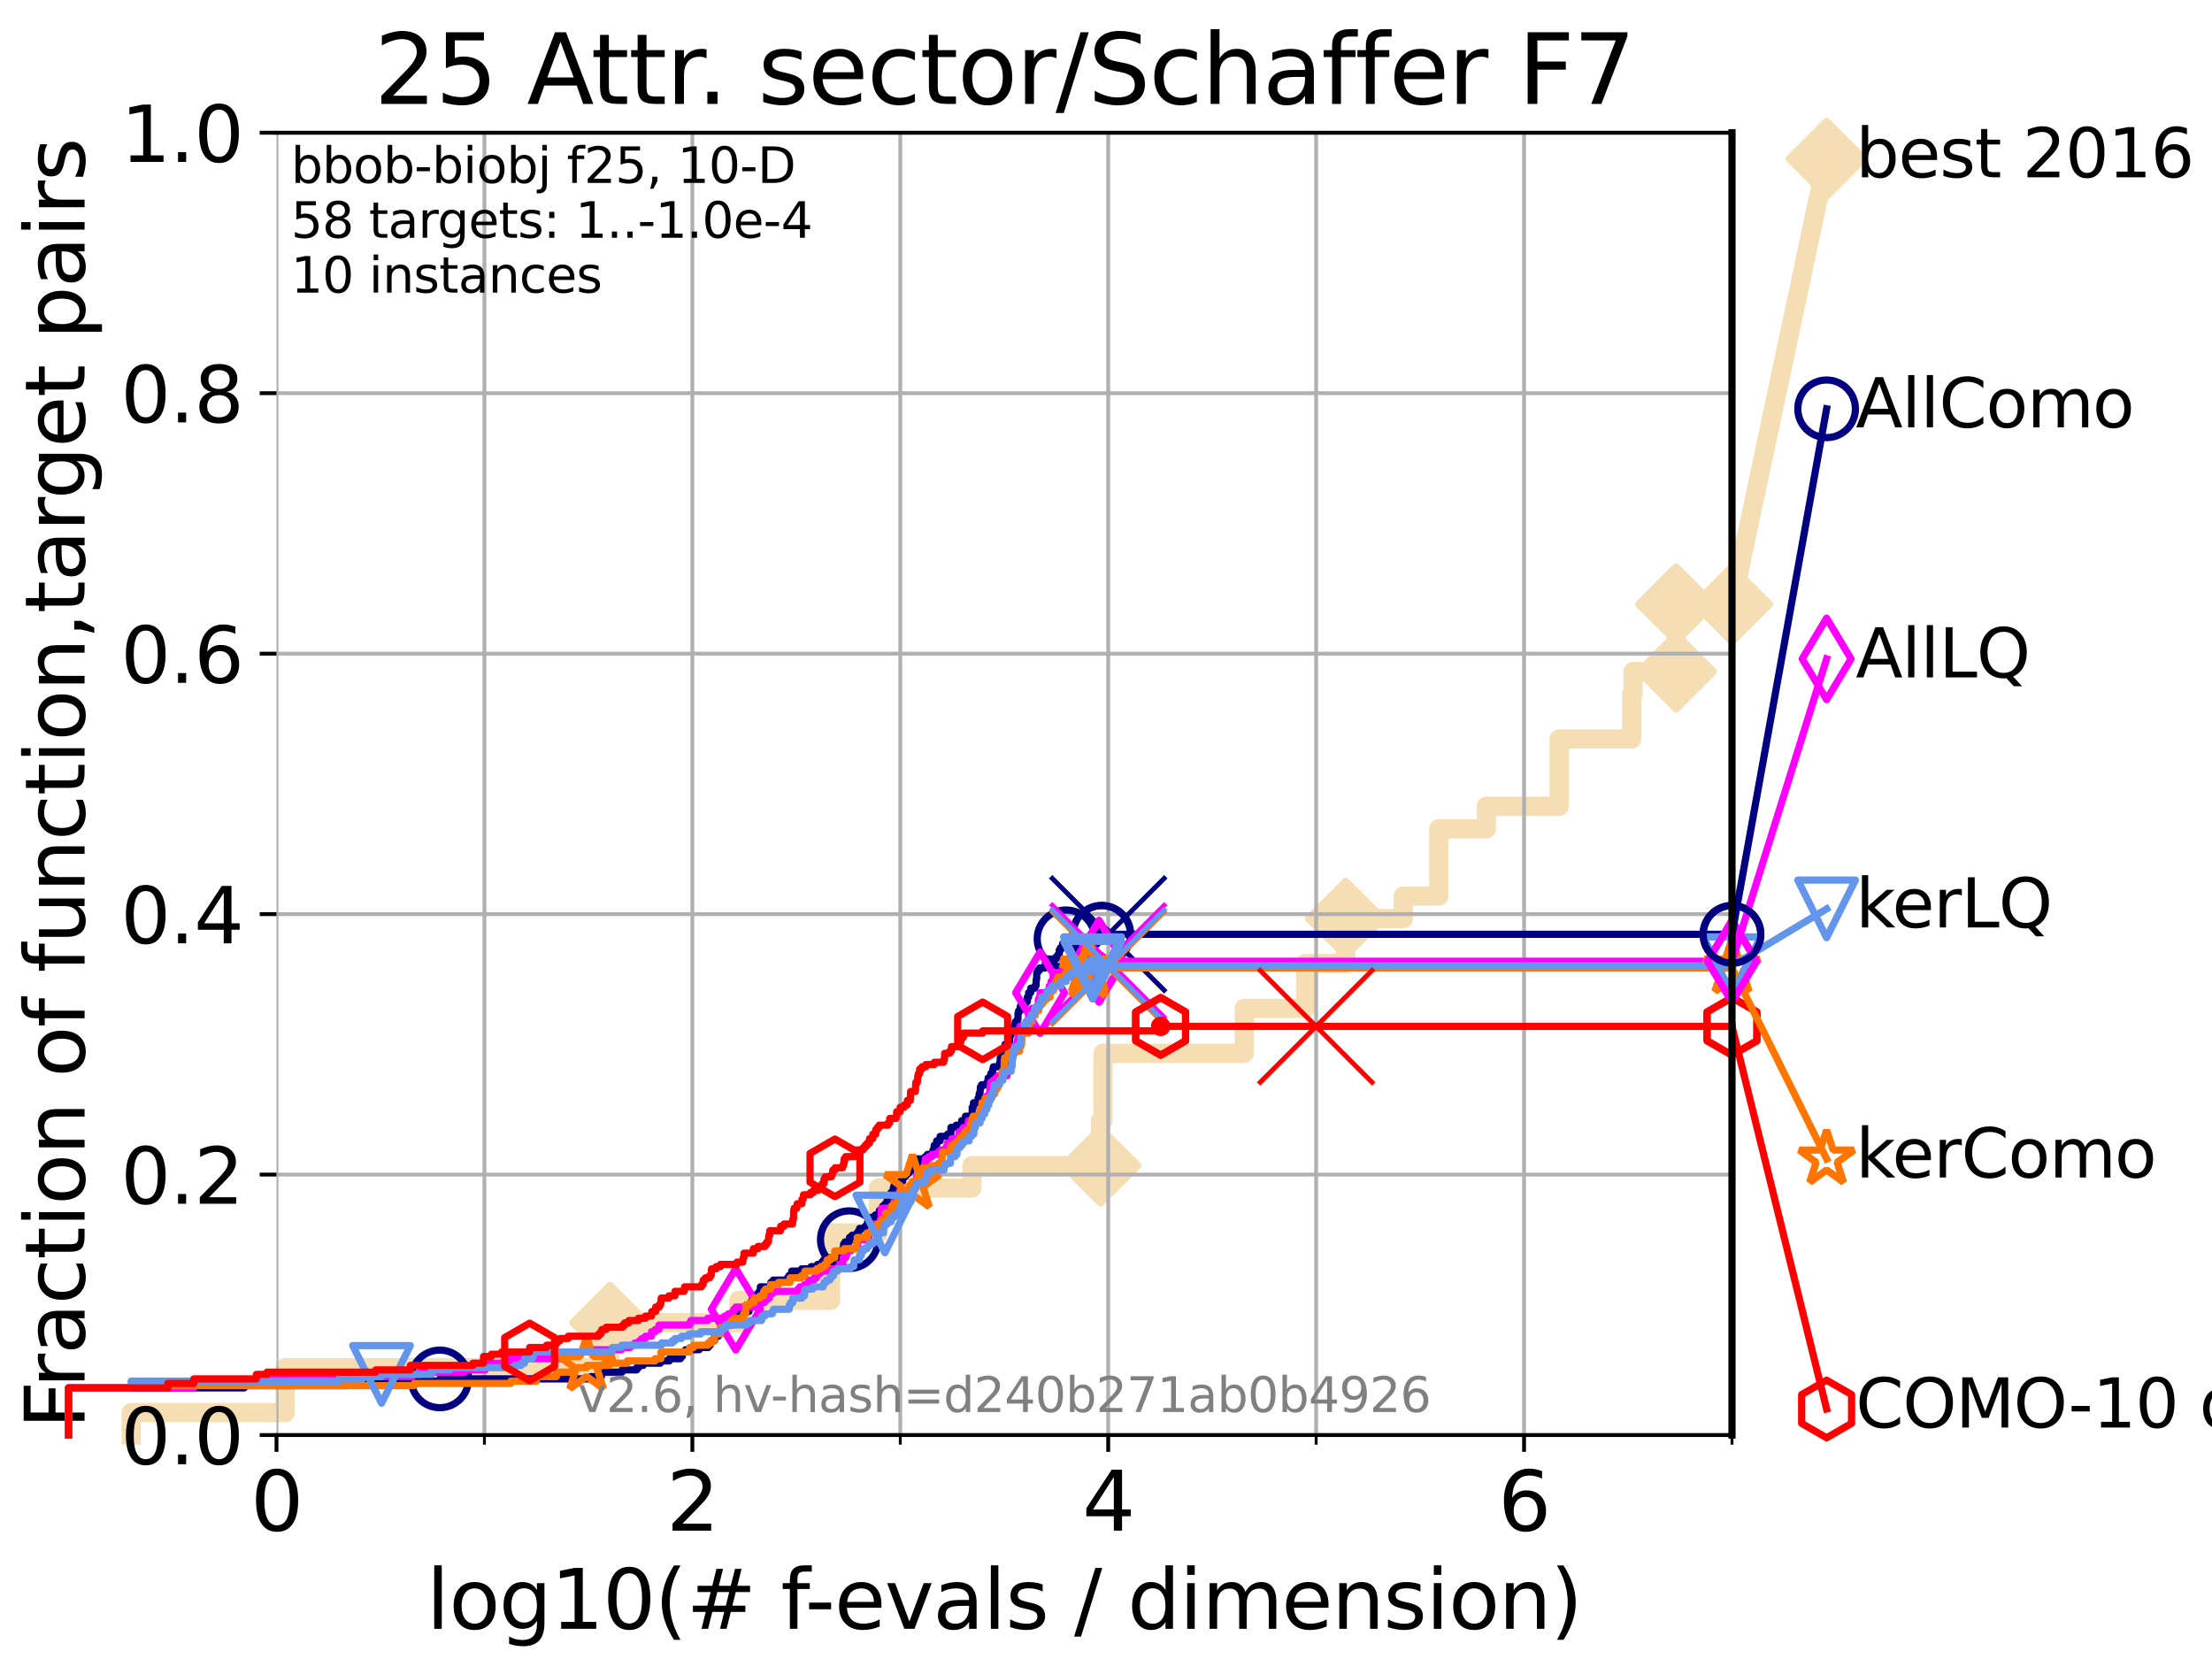 <?xml version="1.0" encoding="utf-8" standalone="no"?>
<!DOCTYPE svg PUBLIC "-//W3C//DTD SVG 1.1//EN"
  "http://www.w3.org/Graphics/SVG/1.1/DTD/svg11.dtd">
<svg xmlns:xlink="http://www.w3.org/1999/xlink" width="460.8pt" height="345.6pt" viewBox="0 0 460.8 345.6" xmlns="http://www.w3.org/2000/svg" version="1.1">
 <defs>
  <style type="text/css">*{stroke-linejoin: round; stroke-linecap: butt}</style>
 </defs>
 <g id="figure_1">
  <g id="patch_1">
   <path d="M 0 345.6 
L 460.8 345.6 
L 460.8 0 
L 0 0 
z
" style="fill: #ffffff"/>
  </g>
  <g id="axes_1">
   <g id="patch_2">
    <path d="M 57.6 298.944 
L 360.806 298.944 
L 360.806 27.648 
L 57.6 27.648 
z
" style="fill: #ffffff"/>
   </g>
   <g id="line2d_1">
    <path d="M 27.324 298.944 
L 27.324 294.266 
L 59.393 294.266 
L 59.393 284.911 
L 127.087 284.911 
L 127.087 275.556 
L 153.877 275.556 
L 153.877 270.879 
L 173.028 270.879 
L 173.028 256.846 
L 183.009 256.846 
L 183.009 247.491 
L 202.457 247.491 
L 202.457 242.814 
L 229.262 242.814 
L 229.262 233.459 
L 229.762 233.459 
L 229.762 219.426 
L 259.213 219.426 
L 259.213 210.071 
L 271.962 210.071 
L 271.962 200.716 
L 280.327 200.716 
L 280.327 191.361 
L 292.321 191.361 
L 292.321 186.684 
L 299.723 186.684 
L 299.723 172.651 
L 309.626 172.651 
L 309.626 167.974 
L 324.813 167.974 
L 324.813 153.941 
L 339.906 153.941 
L 339.906 144.586 
L 340.191 144.586 
L 340.191 139.908 
L 349.157 139.908 
L 349.157 125.876 
L 360.806 125.876 
" style="fill: none; stroke: #f5deb3; stroke-width: 4; stroke-linecap: square"/>
   </g>
   <g id="line2d_2">
    <defs>
     <path id="m3c4eacb1d4" d="M -0 7.778 
L 7.778 0 
L 0 -7.778 
L -7.778 -0 
z
" style="stroke: #f5deb3; stroke-width: 1.5; stroke-linejoin: miter"/>
    </defs>
    <g>
     <use xlink:href="#m3c4eacb1d4" x="127.087" y="275.556" style="fill: #f5deb3; stroke: #f5deb3; stroke-width: 1.5; stroke-linejoin: miter"/>
     <use xlink:href="#m3c4eacb1d4" x="229.262" y="242.814" style="fill: #f5deb3; stroke: #f5deb3; stroke-width: 1.5; stroke-linejoin: miter"/>
     <use xlink:href="#m3c4eacb1d4" x="280.327" y="191.361" style="fill: #f5deb3; stroke: #f5deb3; stroke-width: 1.5; stroke-linejoin: miter"/>
     <use xlink:href="#m3c4eacb1d4" x="349.157" y="139.908" style="fill: #f5deb3; stroke: #f5deb3; stroke-width: 1.5; stroke-linejoin: miter"/>
     <use xlink:href="#m3c4eacb1d4" x="349.157" y="125.876" style="fill: #f5deb3; stroke: #f5deb3; stroke-width: 1.5; stroke-linejoin: miter"/>
     <use xlink:href="#m3c4eacb1d4" x="360.806" y="125.876" style="fill: #f5deb3; stroke: #f5deb3; stroke-width: 1.5; stroke-linejoin: miter"/>
    </g>
   </g>
   <g id="line2d_3">
    <path style="fill: none; stroke: #f5deb3; stroke-width: 4; stroke-linecap: square"/>
    <g/>
   </g>
   <g id="line2d_4">
    <path d="M 360.806 125.876 
L 380.515 33.074 
" style="fill: none; stroke: #f5deb3; stroke-width: 4; stroke-linecap: square"/>
    <g>
     <use xlink:href="#m3c4eacb1d4" x="360.806" y="125.876" style="fill: #f5deb3; stroke: #f5deb3; stroke-width: 1.5; stroke-linejoin: miter"/>
     <use xlink:href="#m3c4eacb1d4" x="380.515" y="33.074" style="fill: #f5deb3; stroke: #f5deb3; stroke-width: 1.5; stroke-linejoin: miter"/>
    </g>
   </g>
   <g id="matplotlib.axis_1">
    <g id="xtick_1">
     <g id="line2d_5">
      <path d="M 57.6 298.944 
L 57.6 27.648 
" clip-path="url(#p167f5ddfe5)" style="fill: none; stroke: #b0b0b0; stroke-width: 0.8; stroke-linecap: square"/>
     </g>
     <g id="line2d_6">
      <defs>
       <path id="mae49f59d0c" d="M 0 0 
L 0 3.5 
" style="stroke: #000000; stroke-width: 0.8"/>
      </defs>
      <g>
       <use xlink:href="#mae49f59d0c" x="57.6" y="298.944" style="stroke: #000000; stroke-width: 0.8"/>
      </g>
     </g>
     <g id="text_1">
      <!-- 0 -->
      <g transform="translate(52.192 318.861) scale(0.17 -0.17)">
       <defs>
        <path id="DejaVuSans-30" d="M 2034 4250 
Q 1547 4250 1301 3770 
Q 1056 3291 1056 2328 
Q 1056 1369 1301 889 
Q 1547 409 2034 409 
Q 2525 409 2770 889 
Q 3016 1369 3016 2328 
Q 3016 3291 2770 3770 
Q 2525 4250 2034 4250 
z
M 2034 4750 
Q 2819 4750 3233 4129 
Q 3647 3509 3647 2328 
Q 3647 1150 3233 529 
Q 2819 -91 2034 -91 
Q 1250 -91 836 529 
Q 422 1150 422 2328 
Q 422 3509 836 4129 
Q 1250 4750 2034 4750 
z
" transform="scale(0.016)"/>
       </defs>
       <use xlink:href="#DejaVuSans-30"/>
      </g>
     </g>
    </g>
    <g id="xtick_2">
     <g id="line2d_7">
      <path d="M 144.23 298.944 
L 144.23 27.648 
" clip-path="url(#p167f5ddfe5)" style="fill: none; stroke: #b0b0b0; stroke-width: 0.8; stroke-linecap: square"/>
     </g>
     <g id="line2d_8">
      <g>
       <use xlink:href="#mae49f59d0c" x="144.23" y="298.944" style="stroke: #000000; stroke-width: 0.8"/>
      </g>
     </g>
     <g id="text_2">
      <!-- 2 -->
      <g transform="translate(138.822 318.861) scale(0.17 -0.17)">
       <defs>
        <path id="DejaVuSans-32" d="M 1228 531 
L 3431 531 
L 3431 0 
L 469 0 
L 469 531 
Q 828 903 1448 1529 
Q 2069 2156 2228 2338 
Q 2531 2678 2651 2914 
Q 2772 3150 2772 3378 
Q 2772 3750 2511 3984 
Q 2250 4219 1831 4219 
Q 1534 4219 1204 4116 
Q 875 4013 500 3803 
L 500 4441 
Q 881 4594 1212 4672 
Q 1544 4750 1819 4750 
Q 2544 4750 2975 4387 
Q 3406 4025 3406 3419 
Q 3406 3131 3298 2873 
Q 3191 2616 2906 2266 
Q 2828 2175 2409 1742 
Q 1991 1309 1228 531 
z
" transform="scale(0.016)"/>
       </defs>
       <use xlink:href="#DejaVuSans-32"/>
      </g>
     </g>
    </g>
    <g id="xtick_3">
     <g id="line2d_9">
      <path d="M 230.861 298.944 
L 230.861 27.648 
" clip-path="url(#p167f5ddfe5)" style="fill: none; stroke: #b0b0b0; stroke-width: 0.8; stroke-linecap: square"/>
     </g>
     <g id="line2d_10">
      <g>
       <use xlink:href="#mae49f59d0c" x="230.861" y="298.944" style="stroke: #000000; stroke-width: 0.8"/>
      </g>
     </g>
     <g id="text_3">
      <!-- 4 -->
      <g transform="translate(225.453 318.861) scale(0.17 -0.17)">
       <defs>
        <path id="DejaVuSans-34" d="M 2419 4116 
L 825 1625 
L 2419 1625 
L 2419 4116 
z
M 2253 4666 
L 3047 4666 
L 3047 1625 
L 3713 1625 
L 3713 1100 
L 3047 1100 
L 3047 0 
L 2419 0 
L 2419 1100 
L 313 1100 
L 313 1709 
L 2253 4666 
z
" transform="scale(0.016)"/>
       </defs>
       <use xlink:href="#DejaVuSans-34"/>
      </g>
     </g>
    </g>
    <g id="xtick_4">
     <g id="line2d_11">
      <path d="M 317.491 298.944 
L 317.491 27.648 
" clip-path="url(#p167f5ddfe5)" style="fill: none; stroke: #b0b0b0; stroke-width: 0.8; stroke-linecap: square"/>
     </g>
     <g id="line2d_12">
      <g>
       <use xlink:href="#mae49f59d0c" x="317.491" y="298.944" style="stroke: #000000; stroke-width: 0.8"/>
      </g>
     </g>
     <g id="text_4">
      <!-- 6 -->
      <g transform="translate(312.083 318.861) scale(0.17 -0.17)">
       <defs>
        <path id="DejaVuSans-36" d="M 2113 2584 
Q 1688 2584 1439 2293 
Q 1191 2003 1191 1497 
Q 1191 994 1439 701 
Q 1688 409 2113 409 
Q 2538 409 2786 701 
Q 3034 994 3034 1497 
Q 3034 2003 2786 2293 
Q 2538 2584 2113 2584 
z
M 3366 4563 
L 3366 3988 
Q 3128 4100 2886 4159 
Q 2644 4219 2406 4219 
Q 1781 4219 1451 3797 
Q 1122 3375 1075 2522 
Q 1259 2794 1537 2939 
Q 1816 3084 2150 3084 
Q 2853 3084 3261 2657 
Q 3669 2231 3669 1497 
Q 3669 778 3244 343 
Q 2819 -91 2113 -91 
Q 1303 -91 875 529 
Q 447 1150 447 2328 
Q 447 3434 972 4092 
Q 1497 4750 2381 4750 
Q 2619 4750 2861 4703 
Q 3103 4656 3366 4563 
z
" transform="scale(0.016)"/>
       </defs>
       <use xlink:href="#DejaVuSans-36"/>
      </g>
     </g>
    </g>
    <g id="xtick_5">
     <g id="line2d_13">
      <path d="M 100.915 298.944 
L 100.915 27.648 
" clip-path="url(#p167f5ddfe5)" style="fill: none; stroke: #b0b0b0; stroke-width: 0.8; stroke-linecap: square"/>
     </g>
     <g id="line2d_14">
      <defs>
       <path id="maa665dfd85" d="M 0 0 
L 0 2 
" style="stroke: #000000; stroke-width: 0.6"/>
      </defs>
      <g>
       <use xlink:href="#maa665dfd85" x="100.915" y="298.944" style="stroke: #000000; stroke-width: 0.6"/>
      </g>
     </g>
    </g>
    <g id="xtick_6">
     <g id="line2d_15">
      <path d="M 187.546 298.944 
L 187.546 27.648 
" clip-path="url(#p167f5ddfe5)" style="fill: none; stroke: #b0b0b0; stroke-width: 0.8; stroke-linecap: square"/>
     </g>
     <g id="line2d_16">
      <g>
       <use xlink:href="#maa665dfd85" x="187.546" y="298.944" style="stroke: #000000; stroke-width: 0.6"/>
      </g>
     </g>
    </g>
    <g id="xtick_7">
     <g id="line2d_17">
      <path d="M 274.176 298.944 
L 274.176 27.648 
" clip-path="url(#p167f5ddfe5)" style="fill: none; stroke: #b0b0b0; stroke-width: 0.8; stroke-linecap: square"/>
     </g>
     <g id="line2d_18">
      <g>
       <use xlink:href="#maa665dfd85" x="274.176" y="298.944" style="stroke: #000000; stroke-width: 0.6"/>
      </g>
     </g>
    </g>
    <g id="xtick_8">
     <g id="line2d_19">
      <path d="M 360.806 298.944 
L 360.806 27.648 
" clip-path="url(#p167f5ddfe5)" style="fill: none; stroke: #b0b0b0; stroke-width: 0.8; stroke-linecap: square"/>
     </g>
     <g id="line2d_20">
      <g>
       <use xlink:href="#maa665dfd85" x="360.806" y="298.944" style="stroke: #000000; stroke-width: 0.6"/>
      </g>
     </g>
    </g>
    <g id="text_5">
     <!-- log10(# f-evals / dimension) -->
     <g transform="translate(88.823 339.314) scale(0.17 -0.17)">
      <defs>
       <path id="DejaVuSans-6c" d="M 603 4863 
L 1178 4863 
L 1178 0 
L 603 0 
L 603 4863 
z
" transform="scale(0.016)"/>
       <path id="DejaVuSans-6f" d="M 1959 3097 
Q 1497 3097 1228 2736 
Q 959 2375 959 1747 
Q 959 1119 1226 758 
Q 1494 397 1959 397 
Q 2419 397 2687 759 
Q 2956 1122 2956 1747 
Q 2956 2369 2687 2733 
Q 2419 3097 1959 3097 
z
M 1959 3584 
Q 2709 3584 3137 3096 
Q 3566 2609 3566 1747 
Q 3566 888 3137 398 
Q 2709 -91 1959 -91 
Q 1206 -91 779 398 
Q 353 888 353 1747 
Q 353 2609 779 3096 
Q 1206 3584 1959 3584 
z
" transform="scale(0.016)"/>
       <path id="DejaVuSans-67" d="M 2906 1791 
Q 2906 2416 2648 2759 
Q 2391 3103 1925 3103 
Q 1463 3103 1205 2759 
Q 947 2416 947 1791 
Q 947 1169 1205 825 
Q 1463 481 1925 481 
Q 2391 481 2648 825 
Q 2906 1169 2906 1791 
z
M 3481 434 
Q 3481 -459 3084 -895 
Q 2688 -1331 1869 -1331 
Q 1566 -1331 1297 -1286 
Q 1028 -1241 775 -1147 
L 775 -588 
Q 1028 -725 1275 -790 
Q 1522 -856 1778 -856 
Q 2344 -856 2625 -561 
Q 2906 -266 2906 331 
L 2906 616 
Q 2728 306 2450 153 
Q 2172 0 1784 0 
Q 1141 0 747 490 
Q 353 981 353 1791 
Q 353 2603 747 3093 
Q 1141 3584 1784 3584 
Q 2172 3584 2450 3431 
Q 2728 3278 2906 2969 
L 2906 3500 
L 3481 3500 
L 3481 434 
z
" transform="scale(0.016)"/>
       <path id="DejaVuSans-31" d="M 794 531 
L 1825 531 
L 1825 4091 
L 703 3866 
L 703 4441 
L 1819 4666 
L 2450 4666 
L 2450 531 
L 3481 531 
L 3481 0 
L 794 0 
L 794 531 
z
" transform="scale(0.016)"/>
       <path id="DejaVuSans-28" d="M 1984 4856 
Q 1566 4138 1362 3434 
Q 1159 2731 1159 2009 
Q 1159 1288 1364 580 
Q 1569 -128 1984 -844 
L 1484 -844 
Q 1016 -109 783 600 
Q 550 1309 550 2009 
Q 550 2706 781 3412 
Q 1013 4119 1484 4856 
L 1984 4856 
z
" transform="scale(0.016)"/>
       <path id="DejaVuSans-23" d="M 3272 2816 
L 2363 2816 
L 2100 1772 
L 3016 1772 
L 3272 2816 
z
M 2803 4594 
L 2478 3297 
L 3391 3297 
L 3719 4594 
L 4219 4594 
L 3897 3297 
L 4872 3297 
L 4872 2816 
L 3775 2816 
L 3519 1772 
L 4513 1772 
L 4513 1294 
L 3397 1294 
L 3072 0 
L 2572 0 
L 2894 1294 
L 1978 1294 
L 1656 0 
L 1153 0 
L 1478 1294 
L 494 1294 
L 494 1772 
L 1594 1772 
L 1856 2816 
L 850 2816 
L 850 3297 
L 1978 3297 
L 2297 4594 
L 2803 4594 
z
" transform="scale(0.016)"/>
       <path id="DejaVuSans-20" transform="scale(0.016)"/>
       <path id="DejaVuSans-66" d="M 2375 4863 
L 2375 4384 
L 1825 4384 
Q 1516 4384 1395 4259 
Q 1275 4134 1275 3809 
L 1275 3500 
L 2222 3500 
L 2222 3053 
L 1275 3053 
L 1275 0 
L 697 0 
L 697 3053 
L 147 3053 
L 147 3500 
L 697 3500 
L 697 3744 
Q 697 4328 969 4595 
Q 1241 4863 1831 4863 
L 2375 4863 
z
" transform="scale(0.016)"/>
       <path id="DejaVuSans-2d" d="M 313 2009 
L 1997 2009 
L 1997 1497 
L 313 1497 
L 313 2009 
z
" transform="scale(0.016)"/>
       <path id="DejaVuSans-65" d="M 3597 1894 
L 3597 1613 
L 953 1613 
Q 991 1019 1311 708 
Q 1631 397 2203 397 
Q 2534 397 2845 478 
Q 3156 559 3463 722 
L 3463 178 
Q 3153 47 2828 -22 
Q 2503 -91 2169 -91 
Q 1331 -91 842 396 
Q 353 884 353 1716 
Q 353 2575 817 3079 
Q 1281 3584 2069 3584 
Q 2775 3584 3186 3129 
Q 3597 2675 3597 1894 
z
M 3022 2063 
Q 3016 2534 2758 2815 
Q 2500 3097 2075 3097 
Q 1594 3097 1305 2825 
Q 1016 2553 972 2059 
L 3022 2063 
z
" transform="scale(0.016)"/>
       <path id="DejaVuSans-76" d="M 191 3500 
L 800 3500 
L 1894 563 
L 2988 3500 
L 3597 3500 
L 2284 0 
L 1503 0 
L 191 3500 
z
" transform="scale(0.016)"/>
       <path id="DejaVuSans-61" d="M 2194 1759 
Q 1497 1759 1228 1600 
Q 959 1441 959 1056 
Q 959 750 1161 570 
Q 1363 391 1709 391 
Q 2188 391 2477 730 
Q 2766 1069 2766 1631 
L 2766 1759 
L 2194 1759 
z
M 3341 1997 
L 3341 0 
L 2766 0 
L 2766 531 
Q 2569 213 2275 61 
Q 1981 -91 1556 -91 
Q 1019 -91 701 211 
Q 384 513 384 1019 
Q 384 1609 779 1909 
Q 1175 2209 1959 2209 
L 2766 2209 
L 2766 2266 
Q 2766 2663 2505 2880 
Q 2244 3097 1772 3097 
Q 1472 3097 1187 3025 
Q 903 2953 641 2809 
L 641 3341 
Q 956 3463 1253 3523 
Q 1550 3584 1831 3584 
Q 2591 3584 2966 3190 
Q 3341 2797 3341 1997 
z
" transform="scale(0.016)"/>
       <path id="DejaVuSans-73" d="M 2834 3397 
L 2834 2853 
Q 2591 2978 2328 3040 
Q 2066 3103 1784 3103 
Q 1356 3103 1142 2972 
Q 928 2841 928 2578 
Q 928 2378 1081 2264 
Q 1234 2150 1697 2047 
L 1894 2003 
Q 2506 1872 2764 1633 
Q 3022 1394 3022 966 
Q 3022 478 2636 193 
Q 2250 -91 1575 -91 
Q 1294 -91 989 -36 
Q 684 19 347 128 
L 347 722 
Q 666 556 975 473 
Q 1284 391 1588 391 
Q 1994 391 2212 530 
Q 2431 669 2431 922 
Q 2431 1156 2273 1281 
Q 2116 1406 1581 1522 
L 1381 1569 
Q 847 1681 609 1914 
Q 372 2147 372 2553 
Q 372 3047 722 3315 
Q 1072 3584 1716 3584 
Q 2034 3584 2315 3537 
Q 2597 3491 2834 3397 
z
" transform="scale(0.016)"/>
       <path id="DejaVuSans-2f" d="M 1625 4666 
L 2156 4666 
L 531 -594 
L 0 -594 
L 1625 4666 
z
" transform="scale(0.016)"/>
       <path id="DejaVuSans-64" d="M 2906 2969 
L 2906 4863 
L 3481 4863 
L 3481 0 
L 2906 0 
L 2906 525 
Q 2725 213 2448 61 
Q 2172 -91 1784 -91 
Q 1150 -91 751 415 
Q 353 922 353 1747 
Q 353 2572 751 3078 
Q 1150 3584 1784 3584 
Q 2172 3584 2448 3432 
Q 2725 3281 2906 2969 
z
M 947 1747 
Q 947 1113 1208 752 
Q 1469 391 1925 391 
Q 2381 391 2643 752 
Q 2906 1113 2906 1747 
Q 2906 2381 2643 2742 
Q 2381 3103 1925 3103 
Q 1469 3103 1208 2742 
Q 947 2381 947 1747 
z
" transform="scale(0.016)"/>
       <path id="DejaVuSans-69" d="M 603 3500 
L 1178 3500 
L 1178 0 
L 603 0 
L 603 3500 
z
M 603 4863 
L 1178 4863 
L 1178 4134 
L 603 4134 
L 603 4863 
z
" transform="scale(0.016)"/>
       <path id="DejaVuSans-6d" d="M 3328 2828 
Q 3544 3216 3844 3400 
Q 4144 3584 4550 3584 
Q 5097 3584 5394 3201 
Q 5691 2819 5691 2113 
L 5691 0 
L 5113 0 
L 5113 2094 
Q 5113 2597 4934 2840 
Q 4756 3084 4391 3084 
Q 3944 3084 3684 2787 
Q 3425 2491 3425 1978 
L 3425 0 
L 2847 0 
L 2847 2094 
Q 2847 2600 2669 2842 
Q 2491 3084 2119 3084 
Q 1678 3084 1418 2786 
Q 1159 2488 1159 1978 
L 1159 0 
L 581 0 
L 581 3500 
L 1159 3500 
L 1159 2956 
Q 1356 3278 1631 3431 
Q 1906 3584 2284 3584 
Q 2666 3584 2933 3390 
Q 3200 3197 3328 2828 
z
" transform="scale(0.016)"/>
       <path id="DejaVuSans-6e" d="M 3513 2113 
L 3513 0 
L 2938 0 
L 2938 2094 
Q 2938 2591 2744 2837 
Q 2550 3084 2163 3084 
Q 1697 3084 1428 2787 
Q 1159 2491 1159 1978 
L 1159 0 
L 581 0 
L 581 3500 
L 1159 3500 
L 1159 2956 
Q 1366 3272 1645 3428 
Q 1925 3584 2291 3584 
Q 2894 3584 3203 3211 
Q 3513 2838 3513 2113 
z
" transform="scale(0.016)"/>
       <path id="DejaVuSans-29" d="M 513 4856 
L 1013 4856 
Q 1481 4119 1714 3412 
Q 1947 2706 1947 2009 
Q 1947 1309 1714 600 
Q 1481 -109 1013 -844 
L 513 -844 
Q 928 -128 1133 580 
Q 1338 1288 1338 2009 
Q 1338 2731 1133 3434 
Q 928 4138 513 4856 
z
" transform="scale(0.016)"/>
      </defs>
      <use xlink:href="#DejaVuSans-6c"/>
      <use xlink:href="#DejaVuSans-6f" x="27.783"/>
      <use xlink:href="#DejaVuSans-67" x="88.965"/>
      <use xlink:href="#DejaVuSans-31" x="152.441"/>
      <use xlink:href="#DejaVuSans-30" x="216.064"/>
      <use xlink:href="#DejaVuSans-28" x="279.688"/>
      <use xlink:href="#DejaVuSans-23" x="318.701"/>
      <use xlink:href="#DejaVuSans-20" x="402.49"/>
      <use xlink:href="#DejaVuSans-66" x="434.277"/>
      <use xlink:href="#DejaVuSans-2d" x="463.982"/>
      <use xlink:href="#DejaVuSans-65" x="500.066"/>
      <use xlink:href="#DejaVuSans-76" x="561.59"/>
      <use xlink:href="#DejaVuSans-61" x="620.77"/>
      <use xlink:href="#DejaVuSans-6c" x="682.049"/>
      <use xlink:href="#DejaVuSans-73" x="709.832"/>
      <use xlink:href="#DejaVuSans-20" x="761.932"/>
      <use xlink:href="#DejaVuSans-2f" x="793.719"/>
      <use xlink:href="#DejaVuSans-20" x="827.41"/>
      <use xlink:href="#DejaVuSans-64" x="859.197"/>
      <use xlink:href="#DejaVuSans-69" x="922.674"/>
      <use xlink:href="#DejaVuSans-6d" x="950.457"/>
      <use xlink:href="#DejaVuSans-65" x="1047.869"/>
      <use xlink:href="#DejaVuSans-6e" x="1109.393"/>
      <use xlink:href="#DejaVuSans-73" x="1172.771"/>
      <use xlink:href="#DejaVuSans-69" x="1224.871"/>
      <use xlink:href="#DejaVuSans-6f" x="1252.654"/>
      <use xlink:href="#DejaVuSans-6e" x="1313.836"/>
      <use xlink:href="#DejaVuSans-29" x="1377.215"/>
     </g>
    </g>
   </g>
   <g id="matplotlib.axis_2">
    <g id="ytick_1">
     <g id="line2d_21">
      <path d="M 57.6 298.944 
L 360.806 298.944 
" clip-path="url(#p167f5ddfe5)" style="fill: none; stroke: #b0b0b0; stroke-width: 0.8; stroke-linecap: square"/>
     </g>
     <g id="line2d_22">
      <defs>
       <path id="m320aa89241" d="M 0 0 
L -3.5 0 
" style="stroke: #000000; stroke-width: 0.8"/>
      </defs>
      <g>
       <use xlink:href="#m320aa89241" x="57.6" y="298.944" style="stroke: #000000; stroke-width: 0.8"/>
      </g>
     </g>
     <g id="text_6">
      <!-- 0.0 -->
      <g transform="translate(25.155 305.023) scale(0.16 -0.16)">
       <defs>
        <path id="DejaVuSans-2e" d="M 684 794 
L 1344 794 
L 1344 0 
L 684 0 
L 684 794 
z
" transform="scale(0.016)"/>
       </defs>
       <use xlink:href="#DejaVuSans-30"/>
       <use xlink:href="#DejaVuSans-2e" x="63.623"/>
       <use xlink:href="#DejaVuSans-30" x="95.41"/>
      </g>
     </g>
    </g>
    <g id="ytick_2">
     <g id="line2d_23">
      <path d="M 57.6 244.685 
L 360.806 244.685 
" clip-path="url(#p167f5ddfe5)" style="fill: none; stroke: #b0b0b0; stroke-width: 0.8; stroke-linecap: square"/>
     </g>
     <g id="line2d_24">
      <g>
       <use xlink:href="#m320aa89241" x="57.6" y="244.685" style="stroke: #000000; stroke-width: 0.8"/>
      </g>
     </g>
     <g id="text_7">
      <!-- 0.2 -->
      <g transform="translate(25.155 250.764) scale(0.16 -0.16)">
       <use xlink:href="#DejaVuSans-30"/>
       <use xlink:href="#DejaVuSans-2e" x="63.623"/>
       <use xlink:href="#DejaVuSans-32" x="95.41"/>
      </g>
     </g>
    </g>
    <g id="ytick_3">
     <g id="line2d_25">
      <path d="M 57.6 190.426 
L 360.806 190.426 
" clip-path="url(#p167f5ddfe5)" style="fill: none; stroke: #b0b0b0; stroke-width: 0.8; stroke-linecap: square"/>
     </g>
     <g id="line2d_26">
      <g>
       <use xlink:href="#m320aa89241" x="57.6" y="190.426" style="stroke: #000000; stroke-width: 0.8"/>
      </g>
     </g>
     <g id="text_8">
      <!-- 0.4 -->
      <g transform="translate(25.155 196.504) scale(0.16 -0.16)">
       <use xlink:href="#DejaVuSans-30"/>
       <use xlink:href="#DejaVuSans-2e" x="63.623"/>
       <use xlink:href="#DejaVuSans-34" x="95.41"/>
      </g>
     </g>
    </g>
    <g id="ytick_4">
     <g id="line2d_27">
      <path d="M 57.6 136.166 
L 360.806 136.166 
" clip-path="url(#p167f5ddfe5)" style="fill: none; stroke: #b0b0b0; stroke-width: 0.8; stroke-linecap: square"/>
     </g>
     <g id="line2d_28">
      <g>
       <use xlink:href="#m320aa89241" x="57.6" y="136.166" style="stroke: #000000; stroke-width: 0.8"/>
      </g>
     </g>
     <g id="text_9">
      <!-- 0.6 -->
      <g transform="translate(25.155 142.245) scale(0.16 -0.16)">
       <use xlink:href="#DejaVuSans-30"/>
       <use xlink:href="#DejaVuSans-2e" x="63.623"/>
       <use xlink:href="#DejaVuSans-36" x="95.41"/>
      </g>
     </g>
    </g>
    <g id="ytick_5">
     <g id="line2d_29">
      <path d="M 57.6 81.907 
L 360.806 81.907 
" clip-path="url(#p167f5ddfe5)" style="fill: none; stroke: #b0b0b0; stroke-width: 0.8; stroke-linecap: square"/>
     </g>
     <g id="line2d_30">
      <g>
       <use xlink:href="#m320aa89241" x="57.6" y="81.907" style="stroke: #000000; stroke-width: 0.8"/>
      </g>
     </g>
     <g id="text_10">
      <!-- 0.8 -->
      <g transform="translate(25.155 87.986) scale(0.16 -0.16)">
       <defs>
        <path id="DejaVuSans-38" d="M 2034 2216 
Q 1584 2216 1326 1975 
Q 1069 1734 1069 1313 
Q 1069 891 1326 650 
Q 1584 409 2034 409 
Q 2484 409 2743 651 
Q 3003 894 3003 1313 
Q 3003 1734 2745 1975 
Q 2488 2216 2034 2216 
z
M 1403 2484 
Q 997 2584 770 2862 
Q 544 3141 544 3541 
Q 544 4100 942 4425 
Q 1341 4750 2034 4750 
Q 2731 4750 3128 4425 
Q 3525 4100 3525 3541 
Q 3525 3141 3298 2862 
Q 3072 2584 2669 2484 
Q 3125 2378 3379 2068 
Q 3634 1759 3634 1313 
Q 3634 634 3220 271 
Q 2806 -91 2034 -91 
Q 1263 -91 848 271 
Q 434 634 434 1313 
Q 434 1759 690 2068 
Q 947 2378 1403 2484 
z
M 1172 3481 
Q 1172 3119 1398 2916 
Q 1625 2713 2034 2713 
Q 2441 2713 2670 2916 
Q 2900 3119 2900 3481 
Q 2900 3844 2670 4047 
Q 2441 4250 2034 4250 
Q 1625 4250 1398 4047 
Q 1172 3844 1172 3481 
z
" transform="scale(0.016)"/>
       </defs>
       <use xlink:href="#DejaVuSans-30"/>
       <use xlink:href="#DejaVuSans-2e" x="63.623"/>
       <use xlink:href="#DejaVuSans-38" x="95.41"/>
      </g>
     </g>
    </g>
    <g id="ytick_6">
     <g id="line2d_31">
      <path d="M 57.6 27.648 
L 360.806 27.648 
" clip-path="url(#p167f5ddfe5)" style="fill: none; stroke: #b0b0b0; stroke-width: 0.8; stroke-linecap: square"/>
     </g>
     <g id="line2d_32">
      <g>
       <use xlink:href="#m320aa89241" x="57.6" y="27.648" style="stroke: #000000; stroke-width: 0.8"/>
      </g>
     </g>
     <g id="text_11">
      <!-- 1.0 -->
      <g transform="translate(25.155 33.727) scale(0.16 -0.16)">
       <use xlink:href="#DejaVuSans-31"/>
       <use xlink:href="#DejaVuSans-2e" x="63.623"/>
       <use xlink:href="#DejaVuSans-30" x="95.41"/>
      </g>
     </g>
    </g>
    <g id="text_12">
     <!-- Fraction of function,target pairs -->
     <g transform="translate(17.62 297.681) rotate(-90) scale(0.17 -0.17)">
      <defs>
       <path id="DejaVuSans-46" d="M 628 4666 
L 3309 4666 
L 3309 4134 
L 1259 4134 
L 1259 2759 
L 3109 2759 
L 3109 2228 
L 1259 2228 
L 1259 0 
L 628 0 
L 628 4666 
z
" transform="scale(0.016)"/>
       <path id="DejaVuSans-72" d="M 2631 2963 
Q 2534 3019 2420 3045 
Q 2306 3072 2169 3072 
Q 1681 3072 1420 2755 
Q 1159 2438 1159 1844 
L 1159 0 
L 581 0 
L 581 3500 
L 1159 3500 
L 1159 2956 
Q 1341 3275 1631 3429 
Q 1922 3584 2338 3584 
Q 2397 3584 2469 3576 
Q 2541 3569 2628 3553 
L 2631 2963 
z
" transform="scale(0.016)"/>
       <path id="DejaVuSans-63" d="M 3122 3366 
L 3122 2828 
Q 2878 2963 2633 3030 
Q 2388 3097 2138 3097 
Q 1578 3097 1268 2742 
Q 959 2388 959 1747 
Q 959 1106 1268 751 
Q 1578 397 2138 397 
Q 2388 397 2633 464 
Q 2878 531 3122 666 
L 3122 134 
Q 2881 22 2623 -34 
Q 2366 -91 2075 -91 
Q 1284 -91 818 406 
Q 353 903 353 1747 
Q 353 2603 823 3093 
Q 1294 3584 2113 3584 
Q 2378 3584 2631 3529 
Q 2884 3475 3122 3366 
z
" transform="scale(0.016)"/>
       <path id="DejaVuSans-74" d="M 1172 4494 
L 1172 3500 
L 2356 3500 
L 2356 3053 
L 1172 3053 
L 1172 1153 
Q 1172 725 1289 603 
Q 1406 481 1766 481 
L 2356 481 
L 2356 0 
L 1766 0 
Q 1100 0 847 248 
Q 594 497 594 1153 
L 594 3053 
L 172 3053 
L 172 3500 
L 594 3500 
L 594 4494 
L 1172 4494 
z
" transform="scale(0.016)"/>
       <path id="DejaVuSans-75" d="M 544 1381 
L 544 3500 
L 1119 3500 
L 1119 1403 
Q 1119 906 1312 657 
Q 1506 409 1894 409 
Q 2359 409 2629 706 
Q 2900 1003 2900 1516 
L 2900 3500 
L 3475 3500 
L 3475 0 
L 2900 0 
L 2900 538 
Q 2691 219 2414 64 
Q 2138 -91 1772 -91 
Q 1169 -91 856 284 
Q 544 659 544 1381 
z
M 1991 3584 
L 1991 3584 
z
" transform="scale(0.016)"/>
       <path id="DejaVuSans-2c" d="M 750 794 
L 1409 794 
L 1409 256 
L 897 -744 
L 494 -744 
L 750 256 
L 750 794 
z
" transform="scale(0.016)"/>
       <path id="DejaVuSans-70" d="M 1159 525 
L 1159 -1331 
L 581 -1331 
L 581 3500 
L 1159 3500 
L 1159 2969 
Q 1341 3281 1617 3432 
Q 1894 3584 2278 3584 
Q 2916 3584 3314 3078 
Q 3713 2572 3713 1747 
Q 3713 922 3314 415 
Q 2916 -91 2278 -91 
Q 1894 -91 1617 61 
Q 1341 213 1159 525 
z
M 3116 1747 
Q 3116 2381 2855 2742 
Q 2594 3103 2138 3103 
Q 1681 3103 1420 2742 
Q 1159 2381 1159 1747 
Q 1159 1113 1420 752 
Q 1681 391 2138 391 
Q 2594 391 2855 752 
Q 3116 1113 3116 1747 
z
" transform="scale(0.016)"/>
      </defs>
      <use xlink:href="#DejaVuSans-46"/>
      <use xlink:href="#DejaVuSans-72" x="50.27"/>
      <use xlink:href="#DejaVuSans-61" x="91.383"/>
      <use xlink:href="#DejaVuSans-63" x="152.662"/>
      <use xlink:href="#DejaVuSans-74" x="207.643"/>
      <use xlink:href="#DejaVuSans-69" x="246.852"/>
      <use xlink:href="#DejaVuSans-6f" x="274.635"/>
      <use xlink:href="#DejaVuSans-6e" x="335.816"/>
      <use xlink:href="#DejaVuSans-20" x="399.195"/>
      <use xlink:href="#DejaVuSans-6f" x="430.982"/>
      <use xlink:href="#DejaVuSans-66" x="492.164"/>
      <use xlink:href="#DejaVuSans-20" x="527.369"/>
      <use xlink:href="#DejaVuSans-66" x="559.156"/>
      <use xlink:href="#DejaVuSans-75" x="594.361"/>
      <use xlink:href="#DejaVuSans-6e" x="657.74"/>
      <use xlink:href="#DejaVuSans-63" x="721.119"/>
      <use xlink:href="#DejaVuSans-74" x="776.1"/>
      <use xlink:href="#DejaVuSans-69" x="815.309"/>
      <use xlink:href="#DejaVuSans-6f" x="843.092"/>
      <use xlink:href="#DejaVuSans-6e" x="904.273"/>
      <use xlink:href="#DejaVuSans-2c" x="967.652"/>
      <use xlink:href="#DejaVuSans-74" x="999.439"/>
      <use xlink:href="#DejaVuSans-61" x="1038.648"/>
      <use xlink:href="#DejaVuSans-72" x="1099.928"/>
      <use xlink:href="#DejaVuSans-67" x="1139.291"/>
      <use xlink:href="#DejaVuSans-65" x="1202.768"/>
      <use xlink:href="#DejaVuSans-74" x="1264.291"/>
      <use xlink:href="#DejaVuSans-20" x="1303.5"/>
      <use xlink:href="#DejaVuSans-70" x="1335.287"/>
      <use xlink:href="#DejaVuSans-61" x="1398.764"/>
      <use xlink:href="#DejaVuSans-69" x="1460.043"/>
      <use xlink:href="#DejaVuSans-72" x="1487.826"/>
      <use xlink:href="#DejaVuSans-73" x="1528.939"/>
     </g>
    </g>
   </g>
   <g id="line2d_33">
    <defs>
     <path id="mdcd4e510a2" d="M 0 1.5 
C 0.398 1.5 0.779 1.342 1.061 1.061 
C 1.342 0.779 1.5 0.398 1.5 0 
C 1.5 -0.398 1.342 -0.779 1.061 -1.061 
C 0.779 -1.342 0.398 -1.5 0 -1.5 
C -0.398 -1.5 -0.779 -1.342 -1.061 -1.061 
C -1.342 -0.779 -1.5 -0.398 -1.5 0 
C -1.5 0.398 -1.342 0.779 -1.061 1.061 
C -0.779 1.342 -0.398 1.5 0 1.5 
z
" style="stroke: #f5deb3"/>
    </defs>
    <g>
     <use xlink:href="#mdcd4e510a2" x="349.157" y="125.876" style="fill: #f5deb3; stroke: #f5deb3"/>
     <use xlink:href="#mdcd4e510a2" x="349.157" y="125.876" style="fill: #f5deb3; stroke: #f5deb3"/>
    </g>
   </g>
   <g id="line2d_34">
    <defs>
     <path id="md7e0f55013" d="M 0 1.5 
C 0.398 1.5 0.779 1.342 1.061 1.061 
C 1.342 0.779 1.5 0.398 1.5 0 
C 1.5 -0.398 1.342 -0.779 1.061 -1.061 
C 0.779 -1.342 0.398 -1.5 0 -1.5 
C -0.398 -1.5 -0.779 -1.342 -1.061 -1.061 
C -1.342 -0.779 -1.5 -0.398 -1.5 0 
C -1.5 0.398 -1.342 0.779 -1.061 1.061 
C -0.779 1.342 -0.398 1.5 0 1.5 
z
" style="stroke: #000080"/>
    </defs>
    <g>
     <use xlink:href="#md7e0f55013" x="229.51" y="194.635" style="fill: #000080; stroke: #000080"/>
     <use xlink:href="#md7e0f55013" x="229.51" y="194.635" style="fill: #000080; stroke: #000080"/>
    </g>
   </g>
   <g id="line2d_35">
    <path d="M 14.285 298.944 
L 14.285 289.121 
L 50.89 289.121 
L 50.89 288.653 
L 72.432 288.653 
L 72.432 288.186 
L 74.837 288.186 
L 74.837 287.718 
L 91.617 287.718 
L 91.617 287.25 
L 123.088 287.25 
L 123.088 286.782 
L 125.271 286.782 
L 125.374 285.847 
L 129.582 285.847 
L 129.582 285.379 
L 132.639 285.379 
L 132.639 284.911 
L 133.018 284.911 
L 133.018 284.444 
L 133.983 284.444 
L 133.983 283.976 
L 137.548 283.976 
L 137.548 283.508 
L 139.435 283.508 
L 139.435 283.04 
L 141.761 283.04 
L 141.761 282.573 
L 142.144 282.573 
L 142.248 281.637 
L 142.804 281.637 
L 142.804 281.169 
L 145.643 281.169 
L 145.643 280.702 
L 147.55 280.702 
L 147.55 280.234 
L 147.956 280.234 
L 147.956 279.766 
L 148.125 279.766 
L 148.125 279.298 
L 148.86 279.298 
L 148.86 278.363 
L 149.652 278.363 
L 149.68 277.427 
L 150.707 277.427 
L 150.814 276.492 
L 151.298 276.492 
L 151.298 276.024 
L 152.39 276.024 
L 152.487 275.089 
L 152.692 275.089 
L 152.692 274.621 
L 153.282 274.621 
L 153.34 273.685 
L 154.982 273.685 
L 154.982 273.218 
L 156.035 273.218 
L 156.126 272.282 
L 156.334 272.282 
L 156.334 271.347 
L 156.59 271.347 
L 156.59 270.879 
L 157.081 270.879 
L 157.185 269.943 
L 157.807 269.943 
L 157.807 269.476 
L 158.187 269.476 
L 158.187 269.008 
L 158.392 269.008 
L 158.392 268.072 
L 160.534 268.072 
L 160.597 267.137 
L 161.072 267.137 
L 161.072 266.669 
L 164.044 266.669 
L 164.044 266.201 
L 164.356 266.201 
L 164.356 265.734 
L 164.916 265.734 
L 164.916 264.798 
L 166.99 264.798 
L 166.99 264.33 
L 168.969 264.33 
L 168.969 263.863 
L 170.309 263.863 
L 170.309 263.395 
L 171.186 263.395 
L 171.186 262.927 
L 171.577 262.927 
L 171.577 262.459 
L 171.96 262.459 
L 171.96 261.992 
L 175.146 261.992 
L 175.146 261.056 
L 175.539 261.056 
L 175.539 260.121 
L 175.726 260.121 
L 175.726 259.185 
L 176.034 259.185 
L 176.034 258.717 
L 176.928 258.717 
L 176.965 257.782 
L 177.502 257.782 
L 177.502 257.314 
L 178.52 257.314 
L 178.52 256.846 
L 178.872 256.846 
L 178.872 256.379 
L 179.068 256.379 
L 179.068 255.911 
L 180.255 255.911 
L 180.255 255.443 
L 180.617 255.443 
L 180.617 254.975 
L 180.736 254.975 
L 180.736 254.508 
L 181.551 254.508 
L 181.551 253.572 
L 182.336 253.572 
L 182.336 253.104 
L 183.185 253.104 
L 183.185 252.169 
L 183.902 252.169 
L 183.902 251.233 
L 184.391 251.233 
L 184.391 250.766 
L 184.82 250.766 
L 184.82 249.83 
L 185.528 249.83 
L 185.612 248.427 
L 186.081 248.427 
L 186.081 247.491 
L 186.223 247.491 
L 186.223 247.024 
L 187.531 247.024 
L 187.531 246.088 
L 188.034 246.088 
L 188.034 245.153 
L 188.59 245.153 
L 188.59 244.685 
L 189.028 244.685 
L 189.028 244.217 
L 189.492 244.217 
L 189.492 243.749 
L 190.386 243.749 
L 190.402 242.814 
L 191.018 242.814 
L 191.018 242.346 
L 191.144 242.346 
L 191.217 241.411 
L 192.76 241.411 
L 192.76 240.943 
L 193.19 240.943 
L 193.19 240.475 
L 194.254 240.475 
L 194.365 239.54 
L 194.577 239.54 
L 194.603 238.604 
L 195.122 238.604 
L 195.122 237.669 
L 195.844 237.669 
L 195.844 236.733 
L 197.4 236.733 
L 197.4 236.265 
L 198.08 236.265 
L 198.098 234.862 
L 199.194 234.862 
L 199.194 234.394 
L 200.319 234.394 
L 200.319 233.459 
L 201.123 233.459 
L 201.123 232.523 
L 202.492 232.523 
L 202.537 230.652 
L 202.796 230.652 
L 202.796 229.717 
L 203.739 229.717 
L 203.739 228.781 
L 203.97 228.781 
L 203.97 227.846 
L 204.145 227.846 
L 204.232 226.442 
L 204.484 226.442 
L 204.484 225.975 
L 205.563 225.975 
L 205.563 225.507 
L 205.847 225.507 
L 205.847 224.571 
L 206.402 224.571 
L 206.402 223.636 
L 206.807 223.636 
L 206.807 222.7 
L 206.941 222.7 
L 206.941 222.233 
L 208.252 222.233 
L 208.252 221.297 
L 208.38 221.297 
L 208.38 220.362 
L 208.664 220.362 
L 208.664 219.894 
L 208.911 219.894 
L 208.911 218.958 
L 209.06 218.958 
L 209.06 218.491 
L 209.374 218.491 
L 209.374 217.555 
L 209.936 217.555 
L 209.936 217.087 
L 210.29 217.087 
L 210.373 215.684 
L 210.604 215.684 
L 210.604 214.749 
L 211.147 214.749 
L 211.147 213.813 
L 211.41 213.813 
L 211.503 212.878 
L 211.895 212.878 
L 211.895 212.41 
L 212.053 212.41 
L 212.075 211.007 
L 212.21 211.007 
L 212.21 210.539 
L 212.562 210.539 
L 212.562 209.603 
L 212.994 209.603 
L 212.994 209.136 
L 213.627 209.136 
L 213.627 208.668 
L 214.012 208.668 
L 214.012 207.732 
L 214.278 207.732 
L 214.278 206.797 
L 214.713 206.797 
L 214.713 205.861 
L 215.571 205.861 
L 215.571 205.394 
L 215.812 205.394 
L 215.868 203.99 
L 215.959 203.99 
L 215.977 202.587 
L 216.192 202.587 
L 216.192 202.119 
L 216.565 202.119 
L 216.565 201.652 
L 217.745 201.652 
L 217.745 200.716 
L 217.919 200.716 
L 217.919 199.781 
L 220.02 199.781 
L 220.02 199.313 
L 220.414 199.313 
L 220.414 198.845 
L 220.662 198.845 
L 220.662 197.91 
L 220.912 197.91 
L 220.912 197.442 
L 221.37 197.442 
L 221.37 196.506 
L 222.07 196.506 
L 222.07 195.571 
L 229.51 195.571 
L 229.51 194.635 
L 360.806 194.635 
L 360.806 194.635 
" style="fill: none; stroke: #000080; stroke-width: 1.5; stroke-linecap: square"/>
   </g>
   <g id="line2d_36">
    <defs>
     <path id="m50a48396a8" d="M 0 6 
C 1.591 6 3.117 5.368 4.243 4.243 
C 5.368 3.117 6 1.591 6 0 
C 6 -1.591 5.368 -3.117 4.243 -4.243 
C 3.117 -5.368 1.591 -6 0 -6 
C -1.591 -6 -3.117 -5.368 -4.243 -4.243 
C -5.368 -3.117 -6 -1.591 -6 0 
C -6 1.591 -5.368 3.117 -4.243 4.243 
C -3.117 5.368 -1.591 6 0 6 
z
" style="stroke: #000080; stroke-width: 1.5"/>
    </defs>
    <g>
     <use xlink:href="#m50a48396a8" x="91.617" y="287.25" style="fill-opacity: 0; stroke: #000080; stroke-width: 1.5"/>
     <use xlink:href="#m50a48396a8" x="176.928" y="258.25" style="fill-opacity: 0; stroke: #000080; stroke-width: 1.5"/>
     <use xlink:href="#m50a48396a8" x="222.07" y="195.571" style="fill-opacity: 0; stroke: #000080; stroke-width: 1.5"/>
     <use xlink:href="#m50a48396a8" x="229.51" y="194.635" style="fill-opacity: 0; stroke: #000080; stroke-width: 1.5"/>
     <use xlink:href="#m50a48396a8" x="229.51" y="194.635" style="fill-opacity: 0; stroke: #000080; stroke-width: 1.5"/>
     <use xlink:href="#m50a48396a8" x="360.806" y="194.635" style="fill-opacity: 0; stroke: #000080; stroke-width: 1.5"/>
    </g>
   </g>
   <g id="line2d_37">
    <path style="fill: none; stroke: #000080; stroke-width: 1.5; stroke-linecap: square"/>
    <g/>
   </g>
   <g id="line2d_38">
    <path d="M 230.865 194.635 
" clip-path="url(#p167f5ddfe5)" style="fill: none; stroke: #000080; stroke-width: 1.5; stroke-linecap: square"/>
    <defs>
     <path id="ma55b95eb26" d="M -12 12 
L 12 -12 
M -12 -12 
L 12 12 
" style="stroke: #000080"/>
    </defs>
    <g clip-path="url(#p167f5ddfe5)">
     <use xlink:href="#ma55b95eb26" x="230.865" y="194.635" style="fill: #000080; stroke: #000080"/>
    </g>
   </g>
   <g id="line2d_39">
    <defs>
     <path id="m4b1e696564" d="M 0 1.5 
C 0.398 1.5 0.779 1.342 1.061 1.061 
C 1.342 0.779 1.5 0.398 1.5 0 
C 1.5 -0.398 1.342 -0.779 1.061 -1.061 
C 0.779 -1.342 0.398 -1.5 0 -1.5 
C -0.398 -1.5 -0.779 -1.342 -1.061 -1.061 
C -1.342 -0.779 -1.5 -0.398 -1.5 0 
C -1.5 0.398 -1.342 0.779 -1.061 1.061 
C -0.779 1.342 -0.398 1.5 0 1.5 
z
" style="stroke: #ff00ff"/>
    </defs>
    <g>
     <use xlink:href="#m4b1e696564" x="228.944" y="200.248" style="fill: #ff00ff; stroke: #ff00ff"/>
     <use xlink:href="#m4b1e696564" x="228.944" y="200.248" style="fill: #ff00ff; stroke: #ff00ff"/>
    </g>
   </g>
   <g id="line2d_40">
    <path d="M 14.285 298.944 
L 14.285 289.121 
L 40.363 289.121 
L 40.363 288.186 
L 47.991 288.186 
L 47.991 287.718 
L 53.402 287.718 
L 53.402 287.25 
L 59.393 287.25 
L 59.393 286.782 
L 85.894 286.782 
L 85.894 286.315 
L 87.496 286.315 
L 87.496 285.847 
L 96.718 285.847 
L 96.718 285.379 
L 101.102 285.379 
L 101.102 284.911 
L 101.288 284.911 
L 101.288 284.444 
L 102.011 284.444 
L 102.011 283.976 
L 105.411 283.976 
L 105.411 283.508 
L 106.28 283.508 
L 106.28 283.04 
L 116.988 283.04 
L 116.988 282.573 
L 120.217 282.573 
L 120.217 281.637 
L 122.619 281.637 
L 122.619 281.169 
L 129.458 281.169 
L 129.458 280.702 
L 131.304 280.702 
L 131.304 280.234 
L 132.252 280.234 
L 132.252 279.766 
L 133.188 279.766 
L 133.188 279.298 
L 133.689 279.298 
L 133.689 278.831 
L 134.4 278.831 
L 134.4 278.363 
L 135.717 278.363 
L 135.717 277.427 
L 136.499 277.427 
L 136.499 276.96 
L 137.277 276.96 
L 137.277 276.024 
L 143.677 276.024 
L 143.677 275.556 
L 143.908 275.556 
L 143.908 275.089 
L 147.439 275.089 
L 147.439 274.621 
L 150.985 274.621 
L 150.985 274.153 
L 151.732 274.153 
L 151.732 273.685 
L 152.62 273.685 
L 152.62 273.218 
L 152.847 273.218 
L 152.847 272.75 
L 153.271 272.75 
L 153.271 272.282 
L 157.401 272.282 
L 157.401 271.814 
L 158.366 271.814 
L 158.366 271.347 
L 159.207 271.347 
L 159.207 270.879 
L 159.635 270.879 
L 159.635 270.411 
L 160.271 270.411 
L 160.271 269.476 
L 160.956 269.476 
L 160.956 269.008 
L 166.217 269.008 
L 166.217 268.54 
L 166.621 268.54 
L 166.621 268.072 
L 167.553 268.072 
L 167.553 267.605 
L 168.462 267.605 
L 168.462 266.669 
L 169.58 266.669 
L 169.58 266.201 
L 170.105 266.201 
L 170.105 265.266 
L 170.874 265.266 
L 170.874 264.798 
L 172.893 264.798 
L 172.893 264.33 
L 174.6 264.33 
L 174.6 263.863 
L 174.897 263.863 
L 174.897 263.395 
L 175.581 263.395 
L 175.62 261.992 
L 176.193 261.992 
L 176.193 261.524 
L 176.354 261.524 
L 176.354 261.056 
L 176.51 261.056 
L 176.51 260.588 
L 177.23 260.588 
L 177.23 260.121 
L 178.595 260.121 
L 178.686 258.717 
L 178.737 258.717 
L 178.737 258.25 
L 181.005 258.25 
L 181.021 256.846 
L 181.685 256.846 
L 181.685 256.379 
L 182.234 256.379 
L 182.281 254.975 
L 183.376 254.975 
L 183.39 254.04 
L 183.526 254.04 
L 183.614 251.701 
L 186.178 251.701 
L 186.178 250.766 
L 186.297 250.766 
L 186.297 249.83 
L 186.797 249.83 
L 186.797 249.362 
L 187.299 249.362 
L 187.307 248.427 
L 187.413 248.427 
L 187.413 247.959 
L 189.835 247.959 
L 189.835 247.491 
L 190.167 247.491 
L 190.167 247.024 
L 190.597 247.024 
L 190.597 246.088 
L 190.936 246.088 
L 190.977 244.685 
L 191.215 244.685 
L 191.215 244.217 
L 191.978 244.217 
L 191.978 243.749 
L 192.532 243.749 
L 192.64 242.346 
L 192.787 242.346 
L 192.787 241.411 
L 193.476 241.411 
L 193.476 240.943 
L 194.162 240.943 
L 194.162 240.475 
L 195.392 240.475 
L 195.392 240.007 
L 195.971 240.007 
L 195.971 239.54 
L 197.042 239.54 
L 197.042 239.072 
L 197.235 239.072 
L 197.323 238.136 
L 198.296 238.136 
L 198.296 237.201 
L 199.751 237.201 
L 199.768 235.798 
L 200.383 235.798 
L 200.383 235.33 
L 200.689 235.33 
L 200.689 234.862 
L 201.555 234.862 
L 201.555 234.394 
L 201.731 234.394 
L 201.731 233.459 
L 203.618 233.459 
L 203.618 232.523 
L 204.463 232.523 
L 204.463 231.588 
L 204.92 231.588 
L 205.017 229.717 
L 205.226 229.717 
L 205.226 229.249 
L 205.574 229.249 
L 205.574 228.313 
L 206.144 228.313 
L 206.209 226.442 
L 206.334 226.442 
L 206.334 225.507 
L 206.862 225.507 
L 206.862 225.039 
L 207.435 225.039 
L 207.435 224.571 
L 207.87 224.571 
L 207.87 224.104 
L 209.793 224.104 
L 209.793 223.168 
L 210.122 223.168 
L 210.122 222.233 
L 210.397 222.233 
L 210.397 221.297 
L 210.541 221.297 
L 210.541 220.829 
L 210.666 220.829 
L 210.666 219.894 
L 210.89 219.894 
L 210.996 218.023 
L 211.676 218.023 
L 211.676 217.555 
L 211.831 217.555 
L 211.931 216.62 
L 212.12 216.62 
L 212.12 215.684 
L 212.388 215.684 
L 212.445 213.813 
L 213.476 213.813 
L 213.476 213.345 
L 213.741 213.345 
L 213.741 212.878 
L 214.185 212.878 
L 214.255 211.942 
L 214.626 211.942 
L 214.626 211.007 
L 214.921 211.007 
L 214.921 210.071 
L 216.031 210.071 
L 216.031 209.603 
L 216.26 209.603 
L 216.308 208.2 
L 216.495 208.2 
L 216.495 207.732 
L 216.671 207.732 
L 216.671 206.797 
L 218.288 206.797 
L 218.288 206.329 
L 218.591 206.329 
L 218.591 205.394 
L 218.965 205.394 
L 218.965 204.458 
L 219.343 204.458 
L 219.343 203.523 
L 220.224 203.523 
L 220.224 202.587 
L 221.281 202.587 
L 221.281 201.652 
L 222.448 201.652 
L 222.448 201.184 
L 224.853 201.184 
L 224.853 200.716 
L 228.944 200.716 
L 228.944 200.248 
L 360.806 200.248 
L 360.806 200.248 
" style="fill: none; stroke: #ff00ff; stroke-width: 1.5; stroke-linecap: square"/>
   </g>
   <g id="line2d_41">
    <defs>
     <path id="ma7ea51a12b" d="M -0 8.485 
L 5.091 0 
L 0 -8.485 
L -5.091 -0 
z
" style="stroke: #ff00ff; stroke-width: 1.5; stroke-linejoin: miter"/>
    </defs>
    <g>
     <use xlink:href="#ma7ea51a12b" x="153.271" y="272.75" style="fill-opacity: 0; stroke: #ff00ff; stroke-width: 1.5; stroke-linejoin: miter"/>
     <use xlink:href="#ma7ea51a12b" x="216.671" y="206.797" style="fill-opacity: 0; stroke: #ff00ff; stroke-width: 1.5; stroke-linejoin: miter"/>
     <use xlink:href="#ma7ea51a12b" x="228.944" y="200.248" style="fill-opacity: 0; stroke: #ff00ff; stroke-width: 1.5; stroke-linejoin: miter"/>
     <use xlink:href="#ma7ea51a12b" x="228.944" y="200.248" style="fill-opacity: 0; stroke: #ff00ff; stroke-width: 1.5; stroke-linejoin: miter"/>
     <use xlink:href="#ma7ea51a12b" x="360.806" y="200.248" style="fill-opacity: 0; stroke: #ff00ff; stroke-width: 1.5; stroke-linejoin: miter"/>
    </g>
   </g>
   <g id="line2d_42">
    <path style="fill: none; stroke: #ff00ff; stroke-width: 1.5; stroke-linecap: square"/>
    <g/>
   </g>
   <g id="line2d_43">
    <path d="M 230.865 200.248 
" clip-path="url(#p167f5ddfe5)" style="fill: none; stroke: #ff00ff; stroke-width: 1.5; stroke-linecap: square"/>
    <defs>
     <path id="mf14f924057" d="M -12 12 
L 12 -12 
M -12 -12 
L 12 12 
" style="stroke: #ff00ff"/>
    </defs>
    <g clip-path="url(#p167f5ddfe5)">
     <use xlink:href="#mf14f924057" x="230.865" y="200.248" style="fill: #ff00ff; stroke: #ff00ff"/>
    </g>
   </g>
   <g id="line2d_44">
    <defs>
     <path id="mf7e8ff31aa" d="M 0 1.5 
C 0.398 1.5 0.779 1.342 1.061 1.061 
C 1.342 0.779 1.5 0.398 1.5 0 
C 1.5 -0.398 1.342 -0.779 1.061 -1.061 
C 0.779 -1.342 0.398 -1.5 0 -1.5 
C -0.398 -1.5 -0.779 -1.342 -1.061 -1.061 
C -1.342 -0.779 -1.5 -0.398 -1.5 0 
C -1.5 0.398 -1.342 0.779 -1.061 1.061 
C -0.779 1.342 -0.398 1.5 0 1.5 
z
" style="stroke: #ff7500"/>
    </defs>
    <g>
     <use xlink:href="#mf7e8ff31aa" x="226.755" y="201.652" style="fill: #ff7500; stroke: #ff7500"/>
     <use xlink:href="#mf7e8ff31aa" x="226.755" y="201.652" style="fill: #ff7500; stroke: #ff7500"/>
    </g>
   </g>
   <g id="line2d_45">
    <path d="M 14.285 298.944 
L 14.285 289.121 
L 27.324 289.121 
L 27.324 288.653 
L 86.307 288.653 
L 86.307 288.186 
L 106.421 288.186 
L 106.421 287.718 
L 111.762 287.718 
L 111.762 286.782 
L 115.918 286.782 
L 115.918 285.847 
L 119.319 285.847 
L 119.319 284.911 
L 122.199 284.911 
L 122.199 284.444 
L 126.899 284.444 
L 126.899 283.976 
L 130.657 283.976 
L 130.657 283.508 
L 136.471 283.508 
L 136.471 283.04 
L 137.681 283.04 
L 137.681 281.637 
L 143.657 281.637 
L 143.657 280.702 
L 144.492 280.702 
L 144.492 280.234 
L 147.503 280.234 
L 147.503 279.766 
L 148.186 279.766 
L 148.186 279.298 
L 148.845 279.298 
L 148.845 277.895 
L 150.097 277.895 
L 150.097 276.492 
L 151.272 276.492 
L 151.272 276.024 
L 152.377 276.024 
L 152.377 275.089 
L 152.907 275.089 
L 152.907 274.621 
L 154.886 274.621 
L 154.886 273.685 
L 155.35 273.685 
L 155.35 271.814 
L 156.245 271.814 
L 156.245 271.347 
L 157.1 271.347 
L 157.1 270.411 
L 158.312 270.411 
L 158.312 269.943 
L 159.08 269.943 
L 159.08 269.008 
L 159.452 269.008 
L 159.452 268.54 
L 160.526 268.54 
L 160.526 267.605 
L 162.191 267.605 
L 162.191 267.137 
L 164.581 267.137 
L 164.581 266.201 
L 166.95 266.201 
L 166.95 265.734 
L 167.678 265.734 
L 167.678 264.798 
L 170.129 264.798 
L 170.129 264.33 
L 170.947 264.33 
L 170.947 263.863 
L 171.73 263.863 
L 171.73 263.395 
L 172.297 263.395 
L 172.297 262.459 
L 173.028 262.459 
L 173.028 261.992 
L 173.902 261.992 
L 173.902 260.588 
L 175.849 260.588 
L 175.849 260.121 
L 178.437 260.121 
L 178.437 258.717 
L 178.571 258.717 
L 178.571 257.782 
L 180.593 257.782 
L 180.593 256.846 
L 181.413 256.846 
L 181.413 256.379 
L 182.199 256.379 
L 182.199 255.443 
L 182.848 255.443 
L 182.848 254.975 
L 183.577 254.975 
L 183.679 254.04 
L 184.475 254.04 
L 184.475 252.637 
L 185.61 252.637 
L 185.701 251.233 
L 186.152 251.233 
L 186.152 250.766 
L 187.774 250.766 
L 187.774 250.298 
L 188.652 250.298 
L 188.652 249.362 
L 188.885 249.362 
L 188.962 247.959 
L 189.342 247.959 
L 189.342 247.024 
L 189.861 247.024 
L 189.861 246.556 
L 190.08 246.556 
L 190.08 246.088 
L 190.928 246.088 
L 190.928 245.62 
L 191.066 245.62 
L 191.066 245.153 
L 191.203 245.153 
L 191.203 244.685 
L 191.607 244.685 
L 191.607 244.217 
L 192.003 244.217 
L 192.003 243.749 
L 192.391 243.749 
L 192.391 243.282 
L 193.926 243.282 
L 193.926 242.814 
L 195.454 242.814 
L 195.454 242.346 
L 196.043 242.346 
L 196.043 241.878 
L 196.2 241.878 
L 196.305 240.475 
L 196.357 240.475 
L 196.357 240.007 
L 197.85 240.007 
L 197.85 239.54 
L 198.088 239.54 
L 198.088 238.604 
L 198.92 238.604 
L 198.92 238.136 
L 199.367 238.136 
L 199.367 237.669 
L 200.103 237.669 
L 200.103 236.733 
L 200.933 236.733 
L 200.933 235.798 
L 201.375 235.798 
L 201.375 235.33 
L 202.19 235.33 
L 202.19 233.927 
L 202.529 233.927 
L 202.529 232.991 
L 202.715 232.991 
L 202.715 232.523 
L 204.035 232.523 
L 204.104 231.12 
L 204.478 231.12 
L 204.545 229.717 
L 205.204 229.717 
L 205.204 228.781 
L 206.577 228.781 
L 206.577 227.846 
L 207.227 227.846 
L 207.227 226.91 
L 207.687 226.91 
L 207.687 226.442 
L 207.969 226.442 
L 207.969 225.975 
L 208.218 225.975 
L 208.218 225.039 
L 208.682 225.039 
L 208.762 223.168 
L 209.134 223.168 
L 209.212 220.829 
L 209.265 220.829 
L 209.265 220.362 
L 209.981 220.362 
L 209.981 219.426 
L 211.454 219.426 
L 211.454 218.958 
L 212.405 218.958 
L 212.405 218.023 
L 212.668 218.023 
L 212.668 217.555 
L 212.82 217.555 
L 212.841 215.684 
L 213.034 215.684 
L 213.034 215.216 
L 214.214 215.216 
L 214.314 213.813 
L 214.374 213.813 
L 214.374 212.878 
L 214.941 212.878 
L 214.98 211.474 
L 215.679 211.474 
L 215.679 210.539 
L 216.389 210.539 
L 216.389 209.603 
L 216.708 209.603 
L 216.708 209.136 
L 217.142 209.136 
L 217.142 208.668 
L 217.465 208.668 
L 217.465 208.2 
L 217.981 208.2 
L 217.981 207.732 
L 218.737 207.732 
L 218.737 206.797 
L 218.941 206.797 
L 218.941 206.329 
L 219.494 206.329 
L 219.494 205.394 
L 219.884 205.394 
L 219.884 204.458 
L 220.353 204.458 
L 220.353 203.523 
L 221.707 203.523 
L 221.707 203.055 
L 221.987 203.055 
L 221.987 202.587 
L 226.755 202.587 
L 226.755 201.652 
L 360.806 201.652 
L 360.806 201.652 
" style="fill: none; stroke: #ff7500; stroke-width: 1.5; stroke-linecap: square"/>
   </g>
   <g id="line2d_46">
    <defs>
     <path id="m5f77dbbe60" d="M 0 -6 
L -1.347 -1.854 
L -5.706 -1.854 
L -2.18 0.708 
L -3.527 4.854 
L -0 2.292 
L 3.527 4.854 
L 2.18 0.708 
L 5.706 -1.854 
L 1.347 -1.854 
z
" style="stroke: #ff7500; stroke-width: 1.5; stroke-linejoin: bevel"/>
    </defs>
    <g>
     <use xlink:href="#m5f77dbbe60" x="122.199" y="284.444" style="fill-opacity: 0; stroke: #ff7500; stroke-width: 1.5; stroke-linejoin: bevel"/>
     <use xlink:href="#m5f77dbbe60" x="190.08" y="246.556" style="fill-opacity: 0; stroke: #ff7500; stroke-width: 1.5; stroke-linejoin: bevel"/>
     <use xlink:href="#m5f77dbbe60" x="226.755" y="202.587" style="fill-opacity: 0; stroke: #ff7500; stroke-width: 1.5; stroke-linejoin: bevel"/>
     <use xlink:href="#m5f77dbbe60" x="226.755" y="201.652" style="fill-opacity: 0; stroke: #ff7500; stroke-width: 1.5; stroke-linejoin: bevel"/>
     <use xlink:href="#m5f77dbbe60" x="226.755" y="201.652" style="fill-opacity: 0; stroke: #ff7500; stroke-width: 1.5; stroke-linejoin: bevel"/>
     <use xlink:href="#m5f77dbbe60" x="360.806" y="201.652" style="fill-opacity: 0; stroke: #ff7500; stroke-width: 1.5; stroke-linejoin: bevel"/>
    </g>
   </g>
   <g id="line2d_47">
    <path style="fill: none; stroke: #ff7500; stroke-width: 1.5; stroke-linecap: square"/>
    <g/>
   </g>
   <g id="line2d_48">
    <path d="M 230.863 201.652 
" clip-path="url(#p167f5ddfe5)" style="fill: none; stroke: #ff7500; stroke-width: 1.5; stroke-linecap: square"/>
    <defs>
     <path id="m3d0e8aebb9" d="M -12 12 
L 12 -12 
M -12 -12 
L 12 12 
" style="stroke: #ff7500"/>
    </defs>
    <g clip-path="url(#p167f5ddfe5)">
     <use xlink:href="#m3d0e8aebb9" x="230.863" y="201.652" style="fill: #ff7500; stroke: #ff7500"/>
    </g>
   </g>
   <g id="line2d_49">
    <defs>
     <path id="m9ba94d77a1" d="M 0 1.5 
C 0.398 1.5 0.779 1.342 1.061 1.061 
C 1.342 0.779 1.5 0.398 1.5 0 
C 1.5 -0.398 1.342 -0.779 1.061 -1.061 
C 0.779 -1.342 0.398 -1.5 0 -1.5 
C -0.398 -1.5 -0.779 -1.342 -1.061 -1.061 
C -1.342 -0.779 -1.5 -0.398 -1.5 0 
C -1.5 0.398 -1.342 0.779 -1.061 1.061 
C -0.779 1.342 -0.398 1.5 0 1.5 
z
" style="stroke: #6495ed"/>
    </defs>
    <g>
     <use xlink:href="#m9ba94d77a1" x="227.609" y="201.184" style="fill: #6495ed; stroke: #6495ed"/>
     <use xlink:href="#m9ba94d77a1" x="227.609" y="201.184" style="fill: #6495ed; stroke: #6495ed"/>
    </g>
   </g>
   <g id="line2d_50">
    <path d="M 14.285 298.944 
L 14.285 289.121 
L 27.324 289.121 
L 27.324 287.718 
L 70.639 287.718 
L 70.639 287.25 
L 75.575 287.25 
L 75.575 286.782 
L 79.481 286.782 
L 79.481 286.315 
L 90.008 286.315 
L 90.008 285.379 
L 93.66 285.379 
L 93.66 284.911 
L 107.245 284.911 
L 107.245 284.444 
L 108.543 284.444 
L 108.543 283.976 
L 109.28 283.976 
L 109.28 283.04 
L 110.897 283.04 
L 110.897 282.573 
L 111.117 282.573 
L 111.117 281.637 
L 127.55 281.637 
L 127.55 280.702 
L 129.458 280.702 
L 129.458 280.234 
L 137.788 280.234 
L 137.788 279.766 
L 140.033 279.766 
L 140.033 279.298 
L 140.634 279.298 
L 140.634 278.831 
L 141.953 278.831 
L 141.953 278.363 
L 143.541 278.363 
L 143.541 277.895 
L 145.955 277.895 
L 145.955 277.427 
L 150.07 277.427 
L 150.07 276.96 
L 150.667 276.96 
L 150.667 276.492 
L 151.22 276.492 
L 151.22 276.024 
L 155.547 276.024 
L 155.547 275.556 
L 156.225 275.556 
L 156.225 275.089 
L 158.656 275.089 
L 158.656 274.153 
L 159.351 274.153 
L 159.351 273.685 
L 160.887 273.685 
L 160.887 273.218 
L 161.118 273.218 
L 161.118 272.75 
L 164.408 272.75 
L 164.408 271.814 
L 164.702 271.814 
L 164.702 271.347 
L 165.171 271.347 
L 165.171 270.411 
L 167.062 270.411 
L 167.062 269.943 
L 167.586 269.943 
L 167.586 269.008 
L 167.765 269.008 
L 167.765 268.54 
L 169.304 268.54 
L 169.304 268.072 
L 171.48 268.072 
L 171.48 267.605 
L 171.625 267.605 
L 171.625 267.137 
L 172.102 267.137 
L 172.102 266.669 
L 172.856 266.669 
L 172.856 266.201 
L 173.161 266.201 
L 173.161 265.734 
L 173.66 265.734 
L 173.66 264.798 
L 174.469 264.798 
L 174.469 264.33 
L 177.126 264.33 
L 177.126 263.863 
L 177.829 263.863 
L 177.939 262.459 
L 179.032 262.459 
L 179.032 261.524 
L 179.425 261.524 
L 179.425 260.588 
L 179.925 260.588 
L 179.925 260.121 
L 180.663 260.121 
L 180.663 259.653 
L 181.015 259.653 
L 181.015 259.185 
L 181.761 259.185 
L 181.761 258.717 
L 182.91 258.717 
L 182.915 256.846 
L 184.018 256.846 
L 184.106 255.443 
L 184.339 255.443 
L 184.339 254.975 
L 184.87 254.975 
L 184.87 254.508 
L 185.666 254.508 
L 185.666 253.572 
L 186.328 253.572 
L 186.328 253.104 
L 187.236 253.104 
L 187.236 252.169 
L 187.638 252.169 
L 187.66 251.233 
L 187.953 251.233 
L 187.953 250.298 
L 189.765 250.298 
L 189.765 249.83 
L 189.876 249.83 
L 189.876 249.362 
L 190.04 249.362 
L 190.091 247.959 
L 190.531 247.959 
L 190.531 247.491 
L 190.821 247.491 
L 190.821 246.556 
L 192.017 246.556 
L 192.017 246.088 
L 192.835 246.088 
L 192.924 245.153 
L 193.076 245.153 
L 193.076 244.217 
L 193.926 244.217 
L 193.926 243.749 
L 196.639 243.749 
L 196.682 242.814 
L 196.955 242.814 
L 196.955 242.346 
L 197.993 242.346 
L 198.02 240.943 
L 198.981 240.943 
L 198.981 240.475 
L 199.355 240.475 
L 199.355 239.54 
L 199.517 239.54 
L 199.517 239.072 
L 199.977 239.072 
L 199.977 238.604 
L 200.402 238.604 
L 200.402 238.136 
L 200.748 238.136 
L 200.748 237.669 
L 201.888 237.669 
L 201.888 236.733 
L 202.391 236.733 
L 202.391 236.265 
L 202.869 236.265 
L 202.969 234.862 
L 203.216 234.862 
L 203.216 233.927 
L 204.161 233.927 
L 204.161 232.991 
L 204.587 232.991 
L 204.587 232.056 
L 205.143 232.056 
L 205.143 231.12 
L 205.582 231.12 
L 205.582 230.184 
L 205.986 230.184 
L 206.024 229.249 
L 206.309 229.249 
L 206.309 228.313 
L 206.81 228.313 
L 206.81 227.378 
L 206.944 227.378 
L 207.009 225.975 
L 208.141 225.975 
L 208.141 225.507 
L 208.386 225.507 
L 208.386 225.039 
L 208.927 225.039 
L 208.927 224.104 
L 209.143 224.104 
L 209.143 223.168 
L 210.64 223.168 
L 210.64 222.233 
L 210.822 222.233 
L 210.92 220.362 
L 211.039 220.362 
L 211.039 219.426 
L 211.272 219.426 
L 211.272 218.491 
L 211.463 218.491 
L 211.463 218.023 
L 212.39 218.023 
L 212.39 217.555 
L 212.529 217.555 
L 212.529 217.087 
L 212.693 217.087 
L 212.711 215.216 
L 213.006 215.216 
L 213.006 214.749 
L 213.262 214.749 
L 213.262 214.281 
L 213.387 214.281 
L 213.387 213.345 
L 214.11 213.345 
L 214.188 212.41 
L 214.727 212.41 
L 214.727 211.474 
L 215.297 211.474 
L 215.297 211.007 
L 215.562 211.007 
L 215.562 210.071 
L 215.911 210.071 
L 215.911 209.603 
L 216.722 209.603 
L 216.722 208.668 
L 216.952 208.668 
L 216.952 207.732 
L 217.937 207.732 
L 218.011 206.797 
L 218.19 206.797 
L 218.19 206.329 
L 219.098 206.329 
L 219.098 205.394 
L 221.027 205.394 
L 221.027 204.458 
L 222.123 204.458 
L 222.123 203.523 
L 223.099 203.523 
L 223.099 202.587 
L 225.233 202.587 
L 225.233 202.119 
L 227.609 202.119 
L 227.609 201.184 
L 360.806 201.184 
L 360.806 201.184 
" style="fill: none; stroke: #6495ed; stroke-width: 1.5; stroke-linecap: square"/>
   </g>
   <g id="line2d_51">
    <defs>
     <path id="m26c0f28129" d="M -0 6 
L 6 -6 
L -6 -6 
z
" style="stroke: #6495ed; stroke-width: 1.5; stroke-linejoin: miter"/>
    </defs>
    <g>
     <use xlink:href="#m26c0f28129" x="79.481" y="286.315" style="fill-opacity: 0; stroke: #6495ed; stroke-width: 1.5; stroke-linejoin: miter"/>
     <use xlink:href="#m26c0f28129" x="184.339" y="254.975" style="fill-opacity: 0; stroke: #6495ed; stroke-width: 1.5; stroke-linejoin: miter"/>
     <use xlink:href="#m26c0f28129" x="227.609" y="202.119" style="fill-opacity: 0; stroke: #6495ed; stroke-width: 1.5; stroke-linejoin: miter"/>
     <use xlink:href="#m26c0f28129" x="227.609" y="201.184" style="fill-opacity: 0; stroke: #6495ed; stroke-width: 1.5; stroke-linejoin: miter"/>
     <use xlink:href="#m26c0f28129" x="227.609" y="201.184" style="fill-opacity: 0; stroke: #6495ed; stroke-width: 1.5; stroke-linejoin: miter"/>
     <use xlink:href="#m26c0f28129" x="360.806" y="201.184" style="fill-opacity: 0; stroke: #6495ed; stroke-width: 1.5; stroke-linejoin: miter"/>
    </g>
   </g>
   <g id="line2d_52">
    <path style="fill: none; stroke: #6495ed; stroke-width: 1.5; stroke-linecap: square"/>
    <g/>
   </g>
   <g id="line2d_53">
    <path d="M 230.864 201.184 
" clip-path="url(#p167f5ddfe5)" style="fill: none; stroke: #6495ed; stroke-width: 1.5; stroke-linecap: square"/>
    <defs>
     <path id="m6cc244239a" d="M -12 12 
L 12 -12 
M -12 -12 
L 12 12 
" style="stroke: #6495ed"/>
    </defs>
    <g clip-path="url(#p167f5ddfe5)">
     <use xlink:href="#m6cc244239a" x="230.864" y="201.184" style="fill: #6495ed; stroke: #6495ed"/>
    </g>
   </g>
   <g id="line2d_54">
    <defs>
     <path id="mae364e1244" d="M 0 1.5 
C 0.398 1.5 0.779 1.342 1.061 1.061 
C 1.342 0.779 1.5 0.398 1.5 0 
C 1.5 -0.398 1.342 -0.779 1.061 -1.061 
C 0.779 -1.342 0.398 -1.5 0 -1.5 
C -0.398 -1.5 -0.779 -1.342 -1.061 -1.061 
C -1.342 -0.779 -1.5 -0.398 -1.5 0 
C -1.5 0.398 -1.342 0.779 -1.061 1.061 
C -0.779 1.342 -0.398 1.5 0 1.5 
z
" style="stroke: #ff0000"/>
    </defs>
    <g>
     <use xlink:href="#mae364e1244" x="241.783" y="213.813" style="fill: #ff0000; stroke: #ff0000"/>
     <use xlink:href="#mae364e1244" x="241.783" y="213.813" style="fill: #ff0000; stroke: #ff0000"/>
    </g>
   </g>
   <g id="line2d_55">
    <path d="M 14.285 298.944 
L 14.285 289.121 
L 34.951 289.121 
L 34.951 288.186 
L 40.363 288.186 
L 40.363 287.25 
L 53.402 287.25 
L 53.402 286.315 
L 55.618 286.315 
L 55.618 285.847 
L 78.267 285.847 
L 78.267 285.379 
L 85.471 285.379 
L 85.471 284.444 
L 98.51 284.444 
L 98.51 283.976 
L 100.726 283.976 
L 100.726 282.573 
L 102.363 282.573 
L 102.363 282.105 
L 104.501 282.105 
L 104.501 281.637 
L 110.336 281.637 
L 110.336 280.702 
L 113.86 280.702 
L 113.86 280.234 
L 115.747 280.234 
L 115.747 279.766 
L 116.086 279.766 
L 116.086 279.298 
L 116.665 279.298 
L 116.665 278.831 
L 118.376 278.831 
L 118.376 278.363 
L 124.695 278.363 
L 124.695 277.895 
L 125.168 277.895 
L 125.168 277.427 
L 125.374 277.427 
L 125.374 276.96 
L 126.275 276.96 
L 126.275 276.492 
L 129.704 276.492 
L 129.704 276.024 
L 130.147 276.024 
L 130.147 275.556 
L 131.002 275.556 
L 131.002 275.089 
L 132.984 275.089 
L 132.984 274.621 
L 134.464 274.621 
L 134.464 274.153 
L 135.717 274.153 
L 135.776 273.218 
L 136.584 273.218 
L 136.584 272.282 
L 137.332 272.282 
L 137.332 271.814 
L 137.628 271.814 
L 137.735 270.411 
L 139.338 270.411 
L 139.338 269.943 
L 140.612 269.943 
L 140.612 269.008 
L 142.518 269.008 
L 142.6 268.072 
L 146.126 268.072 
L 146.126 267.605 
L 146.479 267.605 
L 146.479 266.669 
L 146.941 266.669 
L 146.941 266.201 
L 147.816 266.201 
L 147.816 265.734 
L 148.155 265.734 
L 148.216 264.33 
L 149.18 264.33 
L 149.18 263.863 
L 150.07 263.863 
L 150.07 263.395 
L 153.525 263.395 
L 153.525 262.927 
L 154.747 262.927 
L 154.833 261.992 
L 154.982 261.992 
L 154.982 261.056 
L 156.937 261.056 
L 156.937 260.121 
L 157.899 260.121 
L 157.899 259.653 
L 159.41 259.653 
L 159.41 259.185 
L 159.759 259.185 
L 159.759 258.717 
L 160.07 258.717 
L 160.151 257.314 
L 160.359 257.314 
L 160.359 256.379 
L 162.627 256.379 
L 162.627 255.443 
L 163.335 255.443 
L 163.335 254.975 
L 165.121 254.975 
L 165.121 254.04 
L 165.3 254.04 
L 165.325 252.169 
L 165.435 252.169 
L 165.435 251.701 
L 165.987 251.701 
L 166.058 250.766 
L 167.062 250.766 
L 167.062 249.83 
L 167.312 249.83 
L 167.384 248.895 
L 168.827 248.895 
L 168.827 248.427 
L 169.467 248.427 
L 169.467 247.959 
L 170.445 247.959 
L 170.445 247.491 
L 171.285 247.491 
L 171.285 246.556 
L 171.656 246.556 
L 171.656 245.62 
L 171.913 245.62 
L 171.913 245.153 
L 173.198 245.153 
L 173.198 244.685 
L 173.398 244.685 
L 173.494 243.749 
L 173.937 243.749 
L 173.937 243.282 
L 175.531 243.282 
L 175.531 242.814 
L 175.726 242.814 
L 175.726 242.346 
L 175.856 242.346 
L 175.856 241.411 
L 176.159 241.411 
L 176.159 240.943 
L 178.027 240.943 
L 178.027 240.475 
L 178.532 240.475 
L 178.532 239.54 
L 179.797 239.54 
L 179.797 239.072 
L 180.238 239.072 
L 180.238 238.604 
L 180.647 238.604 
L 180.647 238.136 
L 181.137 238.136 
L 181.137 237.201 
L 181.83 237.201 
L 181.83 236.265 
L 182.437 236.265 
L 182.437 235.33 
L 182.77 235.33 
L 182.77 234.862 
L 183.145 234.862 
L 183.145 234.394 
L 185.01 234.394 
L 185.01 233.927 
L 185.351 233.927 
L 185.351 232.991 
L 186.654 232.991 
L 186.654 232.523 
L 186.778 232.523 
L 186.778 231.588 
L 187.523 231.588 
L 187.523 230.652 
L 188.386 230.652 
L 188.386 230.184 
L 189.007 230.184 
L 189.007 229.249 
L 189.624 229.249 
L 189.694 227.378 
L 190.691 227.378 
L 190.769 225.507 
L 191.097 225.507 
L 191.198 224.104 
L 191.319 224.104 
L 191.319 223.636 
L 191.58 223.636 
L 191.58 222.7 
L 192.066 222.7 
L 192.066 222.233 
L 192.848 222.233 
L 192.848 221.765 
L 194.632 221.765 
L 194.632 221.297 
L 196.57 221.297 
L 196.57 220.829 
L 196.73 220.829 
L 196.79 219.426 
L 197.845 219.426 
L 197.845 218.958 
L 198.205 218.958 
L 198.205 218.023 
L 199.606 218.023 
L 199.606 217.087 
L 200.164 217.087 
L 200.164 216.152 
L 200.676 216.152 
L 200.676 215.216 
L 204.702 215.216 
L 204.702 214.749 
L 241.783 214.749 
L 241.783 213.813 
L 360.806 213.813 
L 360.806 213.813 
" style="fill: none; stroke: #ff0000; stroke-width: 1.5; stroke-linecap: square"/>
   </g>
   <g id="line2d_56">
    <defs>
     <path id="m3b411c7b6b" d="M 0 -6 
L -5.196 -3 
L -5.196 3 
L -0 6 
L 5.196 3 
L 5.196 -3 
z
" style="stroke: #ff0000; stroke-width: 1.5; stroke-linejoin: miter"/>
    </defs>
    <g>
     <use xlink:href="#m3b411c7b6b" x="110.336" y="281.637" style="fill-opacity: 0; stroke: #ff0000; stroke-width: 1.5; stroke-linejoin: miter"/>
     <use xlink:href="#m3b411c7b6b" x="173.937" y="243.282" style="fill-opacity: 0; stroke: #ff0000; stroke-width: 1.5; stroke-linejoin: miter"/>
     <use xlink:href="#m3b411c7b6b" x="204.702" y="214.749" style="fill-opacity: 0; stroke: #ff0000; stroke-width: 1.5; stroke-linejoin: miter"/>
     <use xlink:href="#m3b411c7b6b" x="241.783" y="213.813" style="fill-opacity: 0; stroke: #ff0000; stroke-width: 1.5; stroke-linejoin: miter"/>
     <use xlink:href="#m3b411c7b6b" x="241.783" y="213.813" style="fill-opacity: 0; stroke: #ff0000; stroke-width: 1.5; stroke-linejoin: miter"/>
     <use xlink:href="#m3b411c7b6b" x="360.806" y="213.813" style="fill-opacity: 0; stroke: #ff0000; stroke-width: 1.5; stroke-linejoin: miter"/>
    </g>
   </g>
   <g id="line2d_57">
    <path style="fill: none; stroke: #ff0000; stroke-width: 1.5; stroke-linecap: square"/>
    <g/>
   </g>
   <g id="line2d_58">
    <path d="M 274.176 213.813 
" clip-path="url(#p167f5ddfe5)" style="fill: none; stroke: #ff0000; stroke-width: 1.5; stroke-linecap: square"/>
    <defs>
     <path id="mfc4dac3e5b" d="M -12 12 
L 12 -12 
M -12 -12 
L 12 12 
" style="stroke: #ff0000"/>
    </defs>
    <g clip-path="url(#p167f5ddfe5)">
     <use xlink:href="#mfc4dac3e5b" x="274.176" y="213.813" style="fill: #ff0000; stroke: #ff0000"/>
    </g>
   </g>
   <g id="line2d_59">
    <path d="M 360.806 213.813 
L 380.515 293.518 
" style="fill: none; stroke: #ff0000; stroke-width: 1.5; stroke-linecap: square"/>
    <g>
     <use xlink:href="#m3b411c7b6b" x="360.806" y="213.813" style="fill-opacity: 0; stroke: #ff0000; stroke-width: 1.5; stroke-linejoin: miter"/>
     <use xlink:href="#m3b411c7b6b" x="380.515" y="293.518" style="fill-opacity: 0; stroke: #ff0000; stroke-width: 1.5; stroke-linejoin: miter"/>
    </g>
   </g>
   <g id="line2d_60">
    <path d="M 360.806 201.652 
L 380.515 241.429 
" style="fill: none; stroke: #ff7500; stroke-width: 1.5; stroke-linecap: square"/>
    <g>
     <use xlink:href="#m5f77dbbe60" x="360.806" y="201.652" style="fill-opacity: 0; stroke: #ff7500; stroke-width: 1.5; stroke-linejoin: bevel"/>
     <use xlink:href="#m5f77dbbe60" x="380.515" y="241.429" style="fill-opacity: 0; stroke: #ff7500; stroke-width: 1.5; stroke-linejoin: bevel"/>
    </g>
   </g>
   <g id="line2d_61">
    <path d="M 360.806 201.184 
L 380.515 189.34 
" style="fill: none; stroke: #6495ed; stroke-width: 1.5; stroke-linecap: square"/>
    <g>
     <use xlink:href="#m26c0f28129" x="360.806" y="201.184" style="fill-opacity: 0; stroke: #6495ed; stroke-width: 1.5; stroke-linejoin: miter"/>
     <use xlink:href="#m26c0f28129" x="380.515" y="189.34" style="fill-opacity: 0; stroke: #6495ed; stroke-width: 1.5; stroke-linejoin: miter"/>
    </g>
   </g>
   <g id="line2d_62">
    <path d="M 360.806 200.248 
L 380.515 137.252 
" style="fill: none; stroke: #ff00ff; stroke-width: 1.5; stroke-linecap: square"/>
    <g>
     <use xlink:href="#ma7ea51a12b" x="360.806" y="200.248" style="fill-opacity: 0; stroke: #ff00ff; stroke-width: 1.5; stroke-linejoin: miter"/>
     <use xlink:href="#ma7ea51a12b" x="380.515" y="137.252" style="fill-opacity: 0; stroke: #ff00ff; stroke-width: 1.5; stroke-linejoin: miter"/>
    </g>
   </g>
   <g id="line2d_63">
    <path d="M 360.806 194.635 
L 380.515 85.163 
" style="fill: none; stroke: #000080; stroke-width: 1.5; stroke-linecap: square"/>
    <g>
     <use xlink:href="#m50a48396a8" x="360.806" y="194.635" style="fill-opacity: 0; stroke: #000080; stroke-width: 1.5"/>
     <use xlink:href="#m50a48396a8" x="380.515" y="85.163" style="fill-opacity: 0; stroke: #000080; stroke-width: 1.5"/>
    </g>
   </g>
   <g id="line2d_64">
    <path d="M 360.806 298.944 
L 360.806 27.648 
" style="fill: none; stroke: #000000; stroke-width: 1.5; stroke-linecap: square"/>
   </g>
   <g id="patch_3">
    <path d="M 57.6 298.944 
L 360.806 298.944 
" style="fill: none; stroke: #000000; stroke-width: 0.8; stroke-linejoin: miter; stroke-linecap: square"/>
   </g>
   <g id="patch_4">
    <path d="M 57.6 27.648 
L 360.806 27.648 
" style="fill: none; stroke: #000000; stroke-width: 0.8; stroke-linejoin: miter; stroke-linecap: square"/>
   </g>
   <g id="text_13">
    <!-- COMO-10 d -->
    <g transform="translate(386.579 297.381) scale(0.14 -0.14)">
     <defs>
      <path id="DejaVuSans-43" d="M 4122 4306 
L 4122 3641 
Q 3803 3938 3442 4084 
Q 3081 4231 2675 4231 
Q 1875 4231 1450 3742 
Q 1025 3253 1025 2328 
Q 1025 1406 1450 917 
Q 1875 428 2675 428 
Q 3081 428 3442 575 
Q 3803 722 4122 1019 
L 4122 359 
Q 3791 134 3420 21 
Q 3050 -91 2638 -91 
Q 1578 -91 968 557 
Q 359 1206 359 2328 
Q 359 3453 968 4101 
Q 1578 4750 2638 4750 
Q 3056 4750 3426 4639 
Q 3797 4528 4122 4306 
z
" transform="scale(0.016)"/>
      <path id="DejaVuSans-4f" d="M 2522 4238 
Q 1834 4238 1429 3725 
Q 1025 3213 1025 2328 
Q 1025 1447 1429 934 
Q 1834 422 2522 422 
Q 3209 422 3611 934 
Q 4013 1447 4013 2328 
Q 4013 3213 3611 3725 
Q 3209 4238 2522 4238 
z
M 2522 4750 
Q 3503 4750 4090 4092 
Q 4678 3434 4678 2328 
Q 4678 1225 4090 567 
Q 3503 -91 2522 -91 
Q 1538 -91 948 565 
Q 359 1222 359 2328 
Q 359 3434 948 4092 
Q 1538 4750 2522 4750 
z
" transform="scale(0.016)"/>
      <path id="DejaVuSans-4d" d="M 628 4666 
L 1569 4666 
L 2759 1491 
L 3956 4666 
L 4897 4666 
L 4897 0 
L 4281 0 
L 4281 4097 
L 3078 897 
L 2444 897 
L 1241 4097 
L 1241 0 
L 628 0 
L 628 4666 
z
" transform="scale(0.016)"/>
     </defs>
     <use xlink:href="#DejaVuSans-43"/>
     <use xlink:href="#DejaVuSans-4f" x="69.824"/>
     <use xlink:href="#DejaVuSans-4d" x="148.535"/>
     <use xlink:href="#DejaVuSans-4f" x="234.814"/>
     <use xlink:href="#DejaVuSans-2d" x="316.275"/>
     <use xlink:href="#DejaVuSans-31" x="352.359"/>
     <use xlink:href="#DejaVuSans-30" x="415.982"/>
     <use xlink:href="#DejaVuSans-20" x="479.605"/>
     <use xlink:href="#DejaVuSans-64" x="511.393"/>
    </g>
   </g>
   <g id="text_14">
    <!-- kerComo -->
    <g transform="translate(386.579 245.292) scale(0.14 -0.14)">
     <defs>
      <path id="DejaVuSans-6b" d="M 581 4863 
L 1159 4863 
L 1159 1991 
L 2875 3500 
L 3609 3500 
L 1753 1863 
L 3688 0 
L 2938 0 
L 1159 1709 
L 1159 0 
L 581 0 
L 581 4863 
z
" transform="scale(0.016)"/>
     </defs>
     <use xlink:href="#DejaVuSans-6b"/>
     <use xlink:href="#DejaVuSans-65" x="54.285"/>
     <use xlink:href="#DejaVuSans-72" x="115.809"/>
     <use xlink:href="#DejaVuSans-43" x="156.922"/>
     <use xlink:href="#DejaVuSans-6f" x="226.746"/>
     <use xlink:href="#DejaVuSans-6d" x="287.928"/>
     <use xlink:href="#DejaVuSans-6f" x="385.34"/>
    </g>
   </g>
   <g id="text_15">
    <!-- kerLQ -->
    <g transform="translate(386.579 193.204) scale(0.14 -0.14)">
     <defs>
      <path id="DejaVuSans-4c" d="M 628 4666 
L 1259 4666 
L 1259 531 
L 3531 531 
L 3531 0 
L 628 0 
L 628 4666 
z
" transform="scale(0.016)"/>
      <path id="DejaVuSans-51" d="M 2522 4238 
Q 1834 4238 1429 3725 
Q 1025 3213 1025 2328 
Q 1025 1447 1429 934 
Q 1834 422 2522 422 
Q 3209 422 3611 934 
Q 4013 1447 4013 2328 
Q 4013 3213 3611 3725 
Q 3209 4238 2522 4238 
z
M 3406 84 
L 4238 -825 
L 3475 -825 
L 2784 -78 
Q 2681 -84 2626 -87 
Q 2572 -91 2522 -91 
Q 1538 -91 948 567 
Q 359 1225 359 2328 
Q 359 3434 948 4092 
Q 1538 4750 2522 4750 
Q 3503 4750 4090 4092 
Q 4678 3434 4678 2328 
Q 4678 1516 4351 937 
Q 4025 359 3406 84 
z
" transform="scale(0.016)"/>
     </defs>
     <use xlink:href="#DejaVuSans-6b"/>
     <use xlink:href="#DejaVuSans-65" x="54.285"/>
     <use xlink:href="#DejaVuSans-72" x="115.809"/>
     <use xlink:href="#DejaVuSans-4c" x="156.922"/>
     <use xlink:href="#DejaVuSans-51" x="212.635"/>
    </g>
   </g>
   <g id="text_16">
    <!-- AllLQ -->
    <g transform="translate(386.579 141.115) scale(0.14 -0.14)">
     <defs>
      <path id="DejaVuSans-41" d="M 2188 4044 
L 1331 1722 
L 3047 1722 
L 2188 4044 
z
M 1831 4666 
L 2547 4666 
L 4325 0 
L 3669 0 
L 3244 1197 
L 1141 1197 
L 716 0 
L 50 0 
L 1831 4666 
z
" transform="scale(0.016)"/>
     </defs>
     <use xlink:href="#DejaVuSans-41"/>
     <use xlink:href="#DejaVuSans-6c" x="68.408"/>
     <use xlink:href="#DejaVuSans-6c" x="96.191"/>
     <use xlink:href="#DejaVuSans-4c" x="123.975"/>
     <use xlink:href="#DejaVuSans-51" x="179.688"/>
    </g>
   </g>
   <g id="text_17">
    <!-- AllComo -->
    <g transform="translate(386.579 89.026) scale(0.14 -0.14)">
     <use xlink:href="#DejaVuSans-41"/>
     <use xlink:href="#DejaVuSans-6c" x="68.408"/>
     <use xlink:href="#DejaVuSans-6c" x="96.191"/>
     <use xlink:href="#DejaVuSans-43" x="123.975"/>
     <use xlink:href="#DejaVuSans-6f" x="193.799"/>
     <use xlink:href="#DejaVuSans-6d" x="254.98"/>
     <use xlink:href="#DejaVuSans-6f" x="352.393"/>
    </g>
   </g>
   <g id="text_18">
    <!-- best 2016 -->
    <g transform="translate(386.579 36.937) scale(0.14 -0.14)">
     <defs>
      <path id="DejaVuSans-62" d="M 3116 1747 
Q 3116 2381 2855 2742 
Q 2594 3103 2138 3103 
Q 1681 3103 1420 2742 
Q 1159 2381 1159 1747 
Q 1159 1113 1420 752 
Q 1681 391 2138 391 
Q 2594 391 2855 752 
Q 3116 1113 3116 1747 
z
M 1159 2969 
Q 1341 3281 1617 3432 
Q 1894 3584 2278 3584 
Q 2916 3584 3314 3078 
Q 3713 2572 3713 1747 
Q 3713 922 3314 415 
Q 2916 -91 2278 -91 
Q 1894 -91 1617 61 
Q 1341 213 1159 525 
L 1159 0 
L 581 0 
L 581 4863 
L 1159 4863 
L 1159 2969 
z
" transform="scale(0.016)"/>
     </defs>
     <use xlink:href="#DejaVuSans-62"/>
     <use xlink:href="#DejaVuSans-65" x="63.477"/>
     <use xlink:href="#DejaVuSans-73" x="125"/>
     <use xlink:href="#DejaVuSans-74" x="177.1"/>
     <use xlink:href="#DejaVuSans-20" x="216.309"/>
     <use xlink:href="#DejaVuSans-32" x="248.096"/>
     <use xlink:href="#DejaVuSans-30" x="311.719"/>
     <use xlink:href="#DejaVuSans-31" x="375.342"/>
     <use xlink:href="#DejaVuSans-36" x="438.965"/>
    </g>
   </g>
   <g id="text_19">
    <!-- bbob-biobj f25, 10-D -->
    <g transform="translate(60.632 38.111) scale(0.102 -0.102)">
     <defs>
      <path id="DejaVuSans-6a" d="M 603 3500 
L 1178 3500 
L 1178 -63 
Q 1178 -731 923 -1031 
Q 669 -1331 103 -1331 
L -116 -1331 
L -116 -844 
L 38 -844 
Q 366 -844 484 -692 
Q 603 -541 603 -63 
L 603 3500 
z
M 603 4863 
L 1178 4863 
L 1178 4134 
L 603 4134 
L 603 4863 
z
" transform="scale(0.016)"/>
      <path id="DejaVuSans-35" d="M 691 4666 
L 3169 4666 
L 3169 4134 
L 1269 4134 
L 1269 2991 
Q 1406 3038 1543 3061 
Q 1681 3084 1819 3084 
Q 2600 3084 3056 2656 
Q 3513 2228 3513 1497 
Q 3513 744 3044 326 
Q 2575 -91 1722 -91 
Q 1428 -91 1123 -41 
Q 819 9 494 109 
L 494 744 
Q 775 591 1075 516 
Q 1375 441 1709 441 
Q 2250 441 2565 725 
Q 2881 1009 2881 1497 
Q 2881 1984 2565 2268 
Q 2250 2553 1709 2553 
Q 1456 2553 1204 2497 
Q 953 2441 691 2322 
L 691 4666 
z
" transform="scale(0.016)"/>
      <path id="DejaVuSans-44" d="M 1259 4147 
L 1259 519 
L 2022 519 
Q 2988 519 3436 956 
Q 3884 1394 3884 2338 
Q 3884 3275 3436 3711 
Q 2988 4147 2022 4147 
L 1259 4147 
z
M 628 4666 
L 1925 4666 
Q 3281 4666 3915 4102 
Q 4550 3538 4550 2338 
Q 4550 1131 3912 565 
Q 3275 0 1925 0 
L 628 0 
L 628 4666 
z
" transform="scale(0.016)"/>
     </defs>
     <use xlink:href="#DejaVuSans-62"/>
     <use xlink:href="#DejaVuSans-62" x="63.477"/>
     <use xlink:href="#DejaVuSans-6f" x="126.953"/>
     <use xlink:href="#DejaVuSans-62" x="188.135"/>
     <use xlink:href="#DejaVuSans-2d" x="251.611"/>
     <use xlink:href="#DejaVuSans-62" x="287.695"/>
     <use xlink:href="#DejaVuSans-69" x="351.172"/>
     <use xlink:href="#DejaVuSans-6f" x="378.955"/>
     <use xlink:href="#DejaVuSans-62" x="440.137"/>
     <use xlink:href="#DejaVuSans-6a" x="503.613"/>
     <use xlink:href="#DejaVuSans-20" x="531.396"/>
     <use xlink:href="#DejaVuSans-66" x="563.184"/>
     <use xlink:href="#DejaVuSans-32" x="598.389"/>
     <use xlink:href="#DejaVuSans-35" x="662.012"/>
     <use xlink:href="#DejaVuSans-2c" x="725.635"/>
     <use xlink:href="#DejaVuSans-20" x="757.422"/>
     <use xlink:href="#DejaVuSans-31" x="789.209"/>
     <use xlink:href="#DejaVuSans-30" x="852.832"/>
     <use xlink:href="#DejaVuSans-2d" x="916.455"/>
     <use xlink:href="#DejaVuSans-44" x="952.539"/>
    </g>
    <!-- 58 targets: 1..-1.0e-4 -->
    <g transform="translate(60.632 49.533) scale(0.102 -0.102)">
     <defs>
      <path id="DejaVuSans-3a" d="M 750 794 
L 1409 794 
L 1409 0 
L 750 0 
L 750 794 
z
M 750 3309 
L 1409 3309 
L 1409 2516 
L 750 2516 
L 750 3309 
z
" transform="scale(0.016)"/>
     </defs>
     <use xlink:href="#DejaVuSans-35"/>
     <use xlink:href="#DejaVuSans-38" x="63.623"/>
     <use xlink:href="#DejaVuSans-20" x="127.246"/>
     <use xlink:href="#DejaVuSans-74" x="159.033"/>
     <use xlink:href="#DejaVuSans-61" x="198.242"/>
     <use xlink:href="#DejaVuSans-72" x="259.521"/>
     <use xlink:href="#DejaVuSans-67" x="298.885"/>
     <use xlink:href="#DejaVuSans-65" x="362.361"/>
     <use xlink:href="#DejaVuSans-74" x="423.885"/>
     <use xlink:href="#DejaVuSans-73" x="463.094"/>
     <use xlink:href="#DejaVuSans-3a" x="515.193"/>
     <use xlink:href="#DejaVuSans-20" x="548.885"/>
     <use xlink:href="#DejaVuSans-31" x="580.672"/>
     <use xlink:href="#DejaVuSans-2e" x="644.295"/>
     <use xlink:href="#DejaVuSans-2e" x="676.082"/>
     <use xlink:href="#DejaVuSans-2d" x="707.869"/>
     <use xlink:href="#DejaVuSans-31" x="743.953"/>
     <use xlink:href="#DejaVuSans-2e" x="807.576"/>
     <use xlink:href="#DejaVuSans-30" x="839.363"/>
     <use xlink:href="#DejaVuSans-65" x="902.986"/>
     <use xlink:href="#DejaVuSans-2d" x="964.51"/>
     <use xlink:href="#DejaVuSans-34" x="1000.594"/>
    </g>
    <!-- 10 instances -->
    <g transform="translate(60.632 60.955) scale(0.102 -0.102)">
     <use xlink:href="#DejaVuSans-31"/>
     <use xlink:href="#DejaVuSans-30" x="63.623"/>
     <use xlink:href="#DejaVuSans-20" x="127.246"/>
     <use xlink:href="#DejaVuSans-69" x="159.033"/>
     <use xlink:href="#DejaVuSans-6e" x="186.816"/>
     <use xlink:href="#DejaVuSans-73" x="250.195"/>
     <use xlink:href="#DejaVuSans-74" x="302.295"/>
     <use xlink:href="#DejaVuSans-61" x="341.504"/>
     <use xlink:href="#DejaVuSans-6e" x="402.783"/>
     <use xlink:href="#DejaVuSans-63" x="466.162"/>
     <use xlink:href="#DejaVuSans-65" x="521.143"/>
     <use xlink:href="#DejaVuSans-73" x="582.666"/>
    </g>
   </g>
   <g id="text_20">
    <!-- v2.6, hv-hash=d240b271ab0b4926 -->
    <g style="fill: #808080" transform="translate(120.363 294.151) scale(0.1 -0.1)">
     <defs>
      <path id="DejaVuSans-68" d="M 3513 2113 
L 3513 0 
L 2938 0 
L 2938 2094 
Q 2938 2591 2744 2837 
Q 2550 3084 2163 3084 
Q 1697 3084 1428 2787 
Q 1159 2491 1159 1978 
L 1159 0 
L 581 0 
L 581 4863 
L 1159 4863 
L 1159 2956 
Q 1366 3272 1645 3428 
Q 1925 3584 2291 3584 
Q 2894 3584 3203 3211 
Q 3513 2838 3513 2113 
z
" transform="scale(0.016)"/>
      <path id="DejaVuSans-3d" d="M 678 2906 
L 4684 2906 
L 4684 2381 
L 678 2381 
L 678 2906 
z
M 678 1631 
L 4684 1631 
L 4684 1100 
L 678 1100 
L 678 1631 
z
" transform="scale(0.016)"/>
      <path id="DejaVuSans-37" d="M 525 4666 
L 3525 4666 
L 3525 4397 
L 1831 0 
L 1172 0 
L 2766 4134 
L 525 4134 
L 525 4666 
z
" transform="scale(0.016)"/>
      <path id="DejaVuSans-39" d="M 703 97 
L 703 672 
Q 941 559 1184 500 
Q 1428 441 1663 441 
Q 2288 441 2617 861 
Q 2947 1281 2994 2138 
Q 2813 1869 2534 1725 
Q 2256 1581 1919 1581 
Q 1219 1581 811 2004 
Q 403 2428 403 3163 
Q 403 3881 828 4315 
Q 1253 4750 1959 4750 
Q 2769 4750 3195 4129 
Q 3622 3509 3622 2328 
Q 3622 1225 3098 567 
Q 2575 -91 1691 -91 
Q 1453 -91 1209 -44 
Q 966 3 703 97 
z
M 1959 2075 
Q 2384 2075 2632 2365 
Q 2881 2656 2881 3163 
Q 2881 3666 2632 3958 
Q 2384 4250 1959 4250 
Q 1534 4250 1286 3958 
Q 1038 3666 1038 3163 
Q 1038 2656 1286 2365 
Q 1534 2075 1959 2075 
z
" transform="scale(0.016)"/>
     </defs>
     <use xlink:href="#DejaVuSans-76"/>
     <use xlink:href="#DejaVuSans-32" x="59.18"/>
     <use xlink:href="#DejaVuSans-2e" x="122.803"/>
     <use xlink:href="#DejaVuSans-36" x="154.59"/>
     <use xlink:href="#DejaVuSans-2c" x="218.213"/>
     <use xlink:href="#DejaVuSans-20" x="250"/>
     <use xlink:href="#DejaVuSans-68" x="281.787"/>
     <use xlink:href="#DejaVuSans-76" x="345.166"/>
     <use xlink:href="#DejaVuSans-2d" x="401.721"/>
     <use xlink:href="#DejaVuSans-68" x="437.805"/>
     <use xlink:href="#DejaVuSans-61" x="501.184"/>
     <use xlink:href="#DejaVuSans-73" x="562.463"/>
     <use xlink:href="#DejaVuSans-68" x="614.562"/>
     <use xlink:href="#DejaVuSans-3d" x="677.941"/>
     <use xlink:href="#DejaVuSans-64" x="761.73"/>
     <use xlink:href="#DejaVuSans-32" x="825.207"/>
     <use xlink:href="#DejaVuSans-34" x="888.83"/>
     <use xlink:href="#DejaVuSans-30" x="952.453"/>
     <use xlink:href="#DejaVuSans-62" x="1016.076"/>
     <use xlink:href="#DejaVuSans-32" x="1079.553"/>
     <use xlink:href="#DejaVuSans-37" x="1143.176"/>
     <use xlink:href="#DejaVuSans-31" x="1206.799"/>
     <use xlink:href="#DejaVuSans-61" x="1270.422"/>
     <use xlink:href="#DejaVuSans-62" x="1331.701"/>
     <use xlink:href="#DejaVuSans-30" x="1395.178"/>
     <use xlink:href="#DejaVuSans-62" x="1458.801"/>
     <use xlink:href="#DejaVuSans-34" x="1522.277"/>
     <use xlink:href="#DejaVuSans-39" x="1585.9"/>
     <use xlink:href="#DejaVuSans-32" x="1649.523"/>
     <use xlink:href="#DejaVuSans-36" x="1713.146"/>
    </g>
   </g>
   <g id="text_21">
    <!-- 25 Attr. sector/Schaffer F7 -->
    <g transform="translate(77.95 21.648) scale(0.2 -0.2)">
     <defs>
      <path id="DejaVuSans-53" d="M 3425 4513 
L 3425 3897 
Q 3066 4069 2747 4153 
Q 2428 4238 2131 4238 
Q 1616 4238 1336 4038 
Q 1056 3838 1056 3469 
Q 1056 3159 1242 3001 
Q 1428 2844 1947 2747 
L 2328 2669 
Q 3034 2534 3370 2195 
Q 3706 1856 3706 1288 
Q 3706 609 3251 259 
Q 2797 -91 1919 -91 
Q 1588 -91 1214 -16 
Q 841 59 441 206 
L 441 856 
Q 825 641 1194 531 
Q 1563 422 1919 422 
Q 2459 422 2753 634 
Q 3047 847 3047 1241 
Q 3047 1584 2836 1778 
Q 2625 1972 2144 2069 
L 1759 2144 
Q 1053 2284 737 2584 
Q 422 2884 422 3419 
Q 422 4038 858 4394 
Q 1294 4750 2059 4750 
Q 2388 4750 2728 4690 
Q 3069 4631 3425 4513 
z
" transform="scale(0.016)"/>
     </defs>
     <use xlink:href="#DejaVuSans-32"/>
     <use xlink:href="#DejaVuSans-35" x="63.623"/>
     <use xlink:href="#DejaVuSans-20" x="127.246"/>
     <use xlink:href="#DejaVuSans-41" x="159.033"/>
     <use xlink:href="#DejaVuSans-74" x="225.691"/>
     <use xlink:href="#DejaVuSans-74" x="264.9"/>
     <use xlink:href="#DejaVuSans-72" x="304.109"/>
     <use xlink:href="#DejaVuSans-2e" x="336.098"/>
     <use xlink:href="#DejaVuSans-20" x="367.885"/>
     <use xlink:href="#DejaVuSans-73" x="399.672"/>
     <use xlink:href="#DejaVuSans-65" x="451.771"/>
     <use xlink:href="#DejaVuSans-63" x="513.295"/>
     <use xlink:href="#DejaVuSans-74" x="568.275"/>
     <use xlink:href="#DejaVuSans-6f" x="607.484"/>
     <use xlink:href="#DejaVuSans-72" x="668.666"/>
     <use xlink:href="#DejaVuSans-2f" x="709.779"/>
     <use xlink:href="#DejaVuSans-53" x="743.471"/>
     <use xlink:href="#DejaVuSans-63" x="806.947"/>
     <use xlink:href="#DejaVuSans-68" x="861.928"/>
     <use xlink:href="#DejaVuSans-61" x="925.307"/>
     <use xlink:href="#DejaVuSans-66" x="986.586"/>
     <use xlink:href="#DejaVuSans-66" x="1021.791"/>
     <use xlink:href="#DejaVuSans-65" x="1056.996"/>
     <use xlink:href="#DejaVuSans-72" x="1118.52"/>
     <use xlink:href="#DejaVuSans-20" x="1159.633"/>
     <use xlink:href="#DejaVuSans-46" x="1191.42"/>
     <use xlink:href="#DejaVuSans-37" x="1248.939"/>
    </g>
   </g>
  </g>
 </g>
 <defs>
  <clipPath id="p167f5ddfe5">
   <rect x="57.6" y="27.648" width="303.206" height="271.296"/>
  </clipPath>
 </defs>
</svg>
